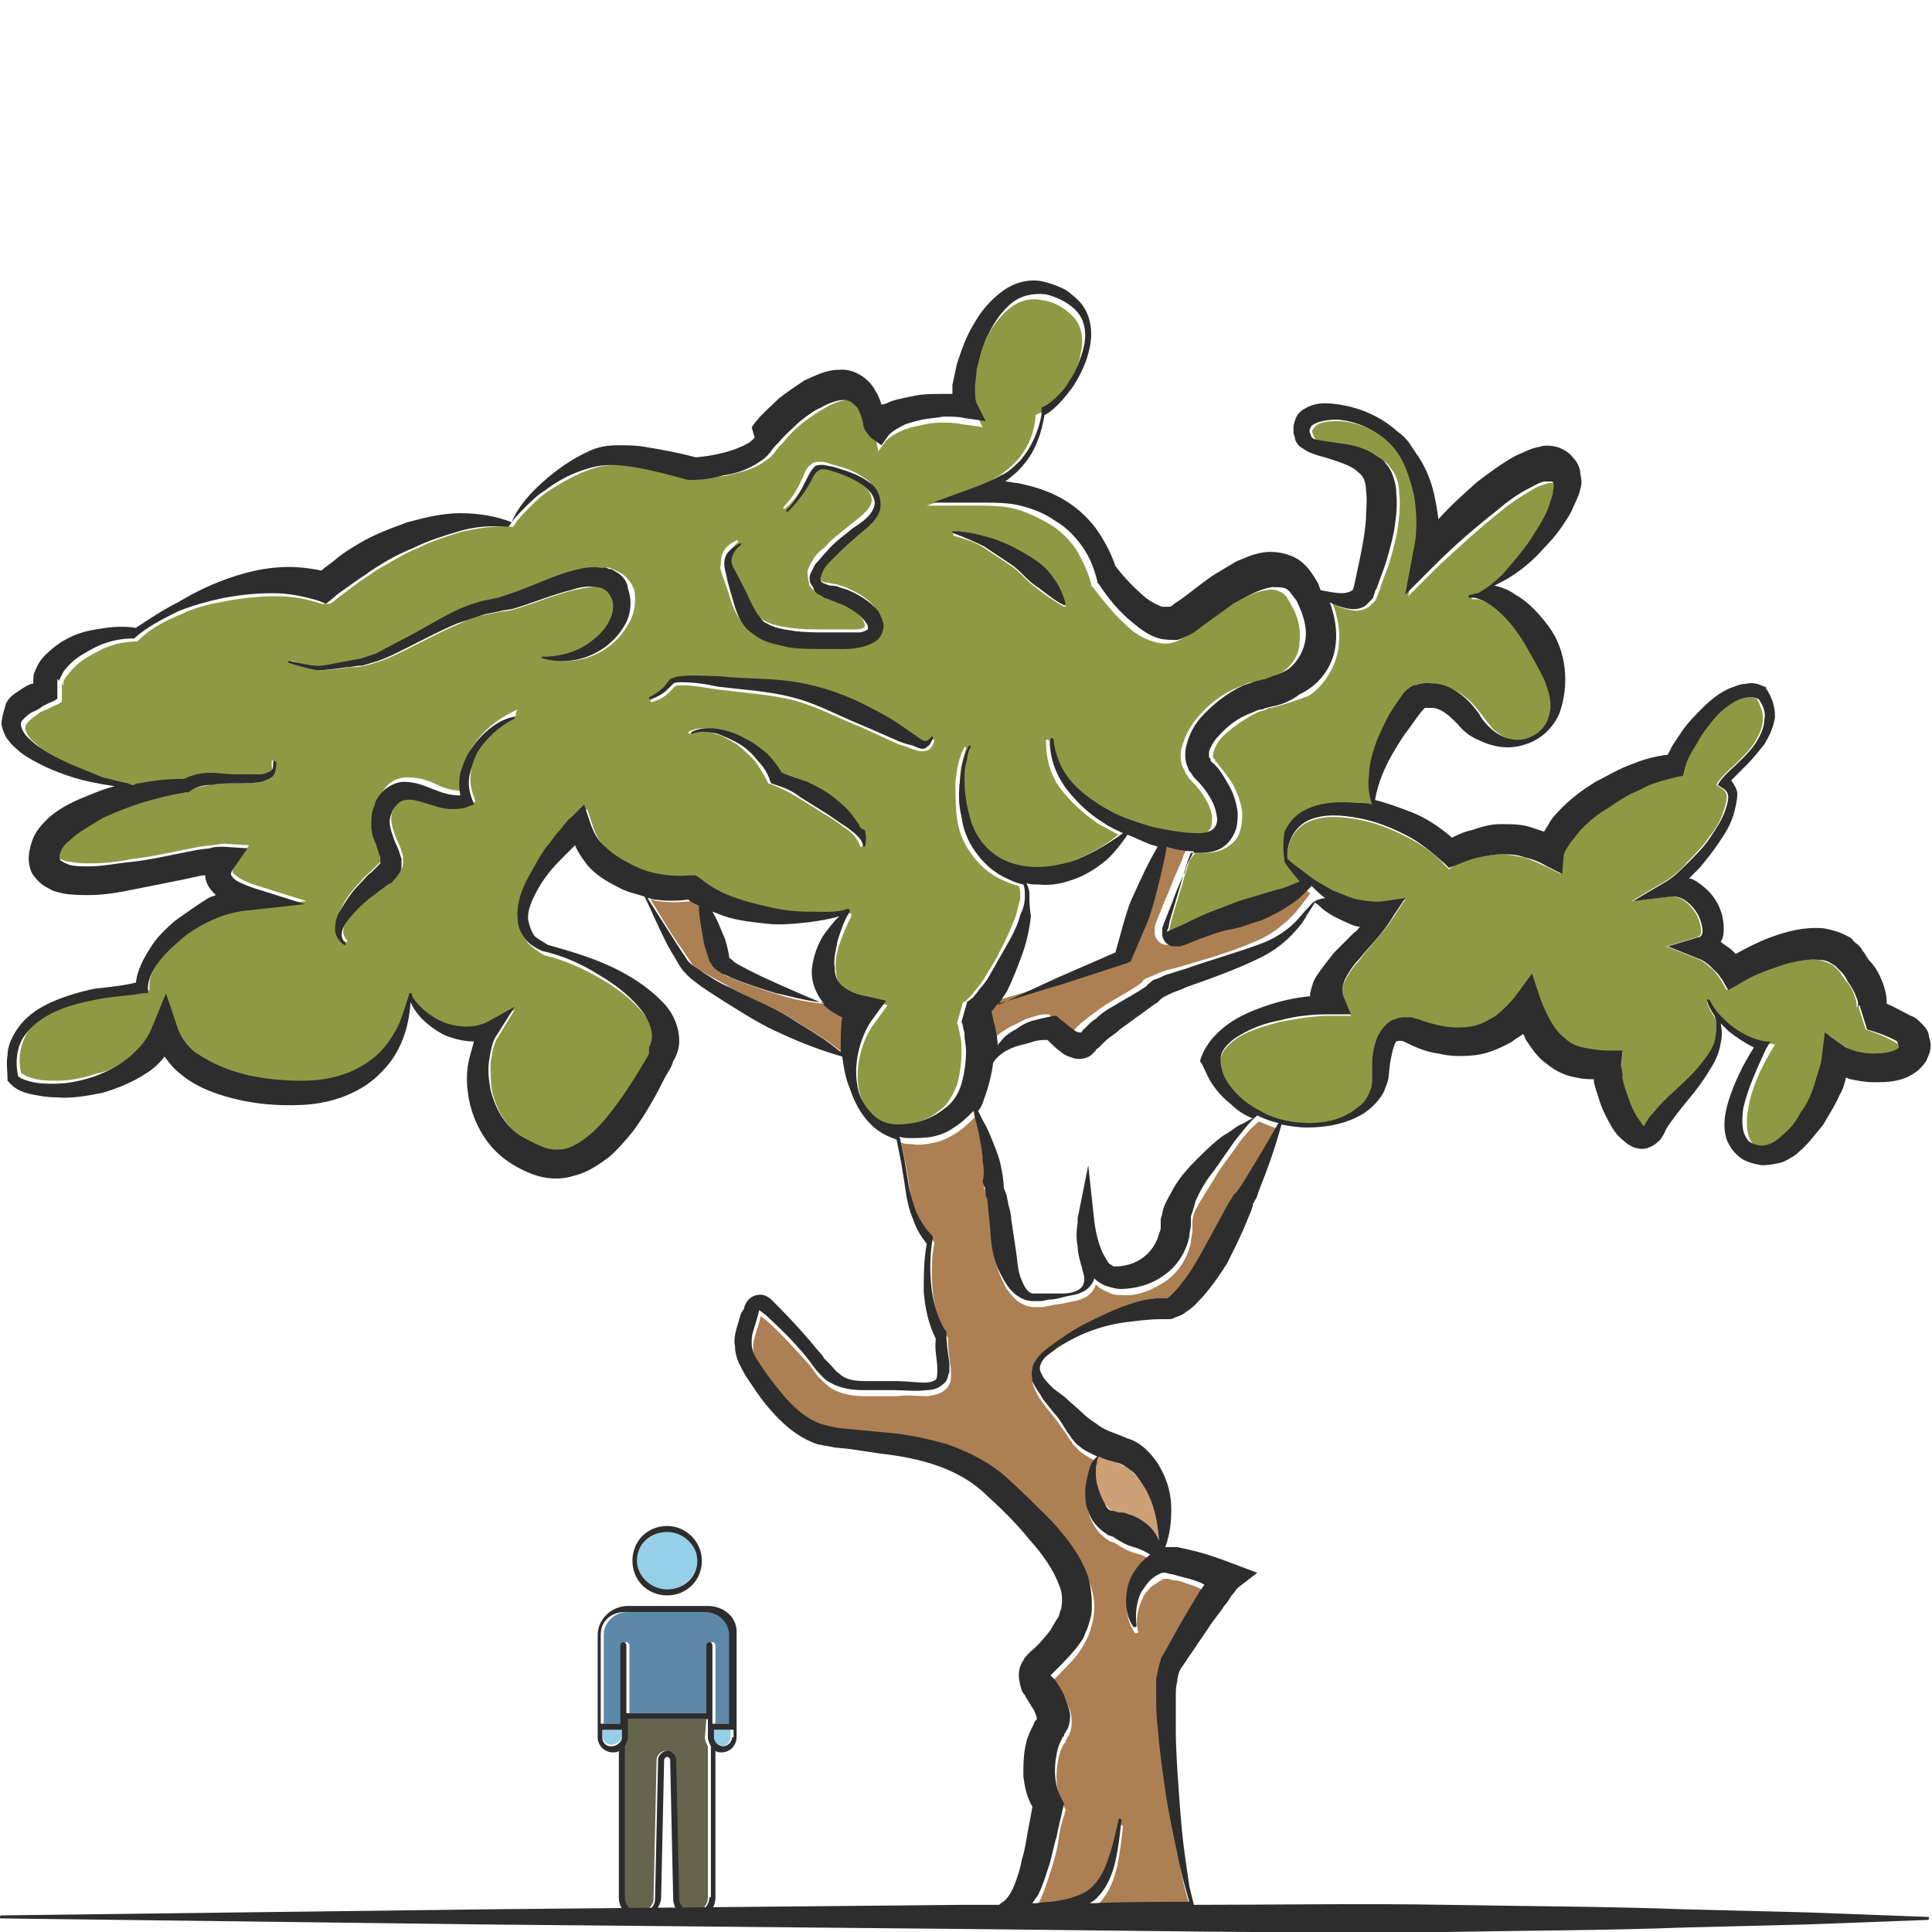 <?xml version="1.0" encoding="utf-8"?>
<!-- Generator: Adobe Illustrator 24.1.2, SVG Export Plug-In . SVG Version: 6.00 Build 0)  -->
<svg version="1.1" id="Layer_1" xmlns="http://www.w3.org/2000/svg" xmlns:xlink="http://www.w3.org/1999/xlink" x="0px" y="0px"
	 viewBox="0 0 128 128" style="enable-background:new 0 0 128 128;" xml:space="preserve">
<style type="text/css">
	.st0{fill:#5C89AA;}
	.st1{fill:#95CFE8;}
	.st2{fill:#66644D;}
	.st3{fill:#2D2D2D;}
	.st4{fill:#8F9944;}
	.st5{fill:#E5B693;}
	.st6{fill:#AC8053;}
	.st7{fill:#CEA076;}
</style>
<g>
	<g>
		<path class="st0" d="M46.9,106.8h-5.3c-0.9,0-1.6,0.7-1.6,1.5v5.9h1.3l0-5.2c0-0.1,0.1-0.2,0.2-0.2h0c0.1,0,0.2,0.1,0.2,0.2l0,4.5
			h5.3l0-4.5c0-0.1,0.1-0.2,0.2-0.2c0.1,0,0.2,0.1,0.2,0.2l0,5.2h1.3v-5.9C48.5,107.5,47.8,106.8,46.9,106.8z"/>
		<path class="st1" d="M39.9,114.5v0.5c0,0.3,0.3,0.6,0.6,0.6c0.2,0,0.3-0.1,0.5-0.2c0.1-0.1,0.2-0.3,0.2-0.4l0-0.5H39.9z"/>
		<path class="st1" d="M44.2,105.3c1.1,0,2-0.9,2-1.9c0-1.1-0.9-1.9-2-1.9c-1.1,0-2,0.9-2,1.9C42.2,104.5,43.1,105.3,44.2,105.3z"/>
		<path class="st2" d="M46.8,113.9h-5.3l0,1.2c0,0.2-0.1,0.4-0.2,0.6v10c0,0.5,0.4,1,1,1c0.5,0,1-0.4,1-0.9l0.2-9.2
			c0-0.3,0.3-0.6,0.6-0.6s0.6,0.3,0.6,0.6l0.2,9.2c0,0.5,0.4,0.9,1,0.9c0.5,0,1-0.4,1-1v-10c-0.1-0.2-0.2-0.4-0.2-0.6L46.8,113.9z"
			/>
		<path class="st1" d="M47.2,115.1c0,0.3,0.3,0.6,0.6,0.6s0.6-0.3,0.6-0.6v-0.5h-1.3V115.1z"/>
		<path class="st3" d="M44.2,105.7c1.3,0,2.3-1,2.3-2.3s-1.1-2.3-2.3-2.3c-1.3,0-2.3,1-2.3,2.3S42.9,105.7,44.2,105.7z M44.2,101.5
			c1.1,0,2,0.9,2,1.9c0,1.1-0.9,1.9-2,1.9c-1.1,0-2-0.9-2-1.9C42.2,102.3,43.1,101.5,44.2,101.5z"/>
		<path class="st3" d="M46.9,106.4h-5.3c-1.1,0-2,0.9-2,1.9v6.8c0,0.6,0.5,1,1,1c0.2,0,0.3,0,0.4-0.1v9.7c0,0.8,0.6,1.4,1.4,1.4
			c0.7,0,1.3-0.6,1.4-1.3l0.2-9.2c0-0.1,0.1-0.2,0.2-0.2c0.1,0,0.2,0.1,0.2,0.2l0.2,9.2c0,0.7,0.6,1.3,1.4,1.3
			c0.8,0,1.4-0.6,1.4-1.4V116c0.1,0.1,0.3,0.1,0.4,0.1c0.6,0,1-0.5,1-1v-6.8C48.9,107.2,48,106.4,46.9,106.4z M41,115.5
			c-0.1,0.1-0.3,0.2-0.5,0.2c-0.4,0-0.6-0.3-0.6-0.6v-0.5h1.3l0,0.5C41.2,115.3,41.1,115.4,41,115.5z M47,125.7c0,0.5-0.4,1-1,1
			c-0.5,0-1-0.4-1-0.9l-0.2-9.2c0-0.3-0.3-0.6-0.6-0.6s-0.6,0.3-0.6,0.6l-0.2,9.2c0,0.5-0.4,0.9-1,0.9c-0.5,0-1-0.4-1-1v-10
			c0.1-0.2,0.2-0.4,0.2-0.6l0-1.2h5.3l0,1.2c0,0.2,0.1,0.4,0.2,0.6V125.7z M48.5,115.1c0,0.3-0.3,0.6-0.6,0.6s-0.6-0.3-0.6-0.6v-0.5
			h1.3V115.1z M48.5,114.2h-1.3l0-5.2c0-0.1-0.1-0.2-0.2-0.2c-0.1,0-0.2,0.1-0.2,0.2l0,4.5h-5.3l0-4.5c0-0.1-0.1-0.2-0.2-0.2h0
			c-0.1,0-0.2,0.1-0.2,0.2l0,5.2h-1.3v-5.9c0-0.9,0.7-1.5,1.6-1.5h5.3c0.9,0,1.6,0.7,1.6,1.5V114.2z"/>
	</g>
	<g>
		<path class="st4" d="M84.6,46.8l-0.4,0.1c-0.1,0-0.2,0-0.3,0.1c-0.2,0.1-0.4,0.1-0.6,0.2c-0.8,0.4-1.7,1-2.3,1.6
			c-0.3,0.3-0.5,0.7-0.6,1c0,0.2-0.1,0.3,0,0.4c0,0,0,0.1,0.1,0.1c0,0,0,0,0,0.1c0,0,0,0,0.1,0.1c0.4,0.5,0.8,1,1.1,1.5
			c0.3,0.6,0.5,1.1,0.6,1.8c0,0.3,0,0.7-0.1,1.1c-0.1,0.4-0.3,0.8-0.6,1c-0.7,0.6-1.4,0.6-2,0.6c-0.1,0-0.3,0-0.4,0L78.8,57l-0.3,1
			c-0.2,0.7-0.4,1.3-0.6,2l-0.3,1l-0.1,0.5l-0.1,0.2l0.1,0l0.2-0.1l0.9-0.4c0.6-0.3,1.2-0.6,2-0.9c0.6-0.2,1.3-0.4,1.9-0.7l2-0.6
			c0.3-0.1,0.6-0.2,1-0.3c0.2-0.1,0.5-0.2,0.7-0.3c-0.4-0.4-0.7-0.8-1-1.3c0,0,0,0,0-0.1c0,0,0,0,0,0c-0.1-0.6-0.1-1.2,0.1-1.8
			c0.2-0.6,0.7-1.1,1.3-1.4c1.1-0.6,2.4-0.7,3.6-0.5c0.3,0,0.6,0.1,0.9,0.1c-0.2-0.6-0.3-1.3-0.2-1.9c0-0.7,0.2-1.4,0.4-2
			c0.2-0.6,0.5-1.3,0.8-1.8c0.3-0.6,0.7-1.1,1.1-1.7l0.1-0.1l0.1-0.1c0.1-0.1,0.2-0.1,0.3-0.2c0.1,0,0.2-0.1,0.2-0.1
			c0.2-0.1,0.3-0.1,0.5-0.1c0.3-0.1,0.7-0.1,1,0c0.7,0.1,1.2,0.4,1.7,0.8c0.5,0.4,0.8,0.8,1.1,1.2c0.2,0.3,0.5,0.6,0.7,0.9
			c0.6,0.5,1.3,0.9,2.1,0.8c0.8-0.1,1.6-0.6,1.8-1.5c0.2-0.8,0-1.7-0.3-2.5c-0.4-0.8-0.8-1.5-1.2-2.2c-0.4-0.7-0.9-1.4-1.5-2
			c-0.5-0.5-1.1-1-1.9-1.2c-0.1,0-0.2,0-0.3,0c-0.1,0-0.1,0-0.1-0.1c0,0,0-0.1,0.1-0.1l0,0c0,0,0,0,0,0c0,0,0,0,0,0
			c0.1-0.1,0.3-0.1,0.5-0.1c0.6-0.3,1.2-0.8,1.7-1.3c0.6-0.6,1.2-1.3,1.7-2.1c0.5-0.7,1-1.5,1.3-2.3c0.2-0.4,0.3-0.8,0.3-1.1
			c0-0.3-0.1-0.6-0.1-0.6c0,0,0,0-0.1,0c0,0-0.2,0-0.3,0c-0.3,0.1-0.7,0.2-1,0.4c-0.7,0.4-1.5,0.9-2.2,1.5c-1.4,1.1-2.8,2.4-4.1,3.6
			l-2,2l0.5-2.7c0.2-1.2,0.3-2.5,0.1-3.8c-0.2-1.3-0.7-2.6-1.6-3.5c-0.9-0.9-2.2-1.5-3.5-1.6c-0.6,0-1.4,0-1.7,0.4
			c-0.2,0.2-0.2,0.3-0.1,0.5c0.1,0.2,0.1,0.3,0.3,0.4c0.4,0.2,1.2,0.2,1.9,0.3c0.7,0.1,1.5,0.4,2.2,0.8c0.2,0.2,0.4,0.3,0.6,0.5
			c0.1,0.2,0.3,0.4,0.4,0.6c0.2,0.4,0.3,0.8,0.3,1.3c0.1,0.8,0,1.6-0.1,2.3c-0.1,0.7-0.3,1.4-0.5,2.1c-0.2,0.7-0.5,1.3-0.7,2
			c-0.1,0.2-0.1,0.3-0.2,0.5c0,0.1-0.1,0.2-0.2,0.3c-0.1,0.1-0.2,0.2-0.3,0.3c-0.5,0.3-0.9,0.3-1.3,0.2c-0.4-0.1-0.8-0.2-1.1-0.4
			c0.3,0.8,0.5,1.7,0.4,2.7c-0.1,1.3-0.9,2.7-2,3.4C85.9,46.4,85.3,46.6,84.6,46.8z"/>
		<path class="st4" d="M60.2,74.5c0.8-0.1,1.5-0.5,2-0.9c0.6-0.4,0.9-1,1.2-1.7c0.2-0.7,0.3-1.5,0.3-2.2c0-0.4,0-0.8-0.1-1.1
			c0-0.2-0.1-0.4-0.1-0.5c0-0.2-0.1-0.3-0.1-0.3l0.4-1.4c0,0,0.1,0,0.2-0.1c0.1-0.1,0.2-0.2,0.4-0.4c0.2-0.3,0.5-0.6,0.7-0.9
			c0.4-0.7,0.9-1.4,1.2-2.1c0.4-0.7,0.7-1.5,1-2.2c0.1-0.4,0.2-0.8,0.3-1.2c0-0.3,0-0.6-0.1-0.8c-0.4-0.1-0.9-0.3-1.3-0.5
			c-0.8-0.4-1.4-1-1.9-1.7c-0.5-0.7-0.8-1.5-0.9-2.3c-0.1-0.8-0.1-1.6-0.1-2.4c0.1-0.8,0.2-1.6,0.6-2.3c0,0,0.1,0,0.1,0
			c0,0,0,0.1,0,0.1l0,0c-0.1,0.3-0.2,0.7-0.3,1.1c-0.1,0.4-0.1,0.8-0.1,1.1c0,0.8,0.1,1.5,0.3,2.2c0.4,1.4,1.3,2.7,2.6,3.2
			c1.3,0.6,2.8,0.4,4.1,0c1.2-0.4,2.4-1,3.5-1.9c-0.4-0.2-0.9-0.5-1.3-0.7c-0.9-0.6-1.8-1.4-2.5-2.3c-0.7-0.9-1-2-1-3.2
			c0-0.1,0-0.1,0.1-0.1c0,0,0.1,0,0.1,0.1c0.1,1.1,0.5,2,1.2,2.8c0.7,0.8,1.5,1.4,2.5,1.9c0.9,0.5,1.9,0.9,2.9,1.1
			c1,0.3,2.1,0.4,3,0.4c0.5,0,0.9-0.1,1-0.3c0.2-0.2,0.2-0.5,0.2-0.9c-0.1-0.8-0.7-1.7-1.3-2.3c0,0-0.1-0.1-0.2-0.2
			c-0.1-0.1-0.1-0.2-0.2-0.3c-0.1-0.2-0.2-0.4-0.3-0.6c-0.1-0.4-0.1-0.9,0-1.2c0.2-0.7,0.5-1.3,0.9-1.8c0.8-1,1.7-1.7,2.9-2.2
			c0.3-0.1,0.6-0.3,0.9-0.3c0.2,0,0.3-0.1,0.5-0.1l0.4-0.1c0.4-0.1,0.8-0.3,1.1-0.5c0.7-0.5,1.1-1.2,1.1-2c0.1-0.8-0.1-1.7-0.6-2.5
			c-0.2-0.4-0.4-0.7-0.7-0.8c-0.2-0.1-0.5-0.2-0.9-0.1c-0.8,0.1-1.7,0.6-2.6,1.1c-0.9,0.6-1.7,1.2-2.6,1.9c-0.2,0.1-0.6,0.4-1.1,0.5
			c-0.4,0.1-0.9,0-1.2-0.1c-0.7-0.2-1.3-0.6-1.7-1c-0.9-0.8-1.6-1.7-2.3-2.6l-0.1-0.1l0-0.1c-0.2-0.8-0.6-1.6-1-2.3
			c-0.5-0.7-1.1-1.3-1.8-1.7c-0.7-0.4-1.5-0.8-2.3-1c-0.8-0.2-1.7-0.2-2.6-0.2l-3.2,0l3-1.1c0.5-0.2,1.1-0.4,1.5-0.7
			c0.5-0.3,0.9-0.6,1.3-1c0.8-0.8,1.3-1.9,1.4-3l0-0.2l0.2-0.1c0.3-0.1,0.7-0.4,1-0.7c0.3-0.3,0.6-0.6,0.8-1c0.5-0.7,0.9-1.5,1-2.3
			c0.2-0.8,0.1-1.7-0.4-2.3c-0.5-0.6-1.3-1.1-2.1-1.2c-0.8-0.2-1.6,0-2.3,0.6c-0.6,0.5-1.1,1.2-1.5,2c-0.4,0.8-0.6,1.6-0.8,2.4
			c-0.1,0.4-0.1,0.8-0.1,1.2c0,0.4,0,0.8,0.1,1l0.6,1.2l-1.4-0.2c-0.4-0.1-0.9-0.1-1.4-0.1c-0.5,0-1,0.1-1.4,0.2
			c-0.5,0.1-0.9,0.2-1.3,0.4c-0.4,0.2-0.7,0.4-0.9,0.6l-0.5,0.7L58,29c-0.2-0.2-0.3-0.4-0.4-0.5c-0.1-0.1-0.1-0.2-0.1-0.3
			c-0.1-0.2-0.1-0.4-0.1-0.5c-0.1-0.3-0.2-0.5-0.3-0.7c-0.2-0.4-0.5-0.5-0.9-0.5c-0.4,0-1,0.2-1.5,0.5c-0.5,0.3-1,0.6-1.5,1
			c-0.5,0.4-0.9,0.8-1.3,1.3l-0.3,0.3L51.3,30c-0.3,0.4-0.7,0.6-1,0.8c-0.7,0.4-1.4,0.5-2.1,0.7c-0.7,0.1-1.4,0.2-2.1,0.3l-0.1,0
			l-0.1,0c-1-0.4-2.2-0.7-3.3-0.8c-1.1-0.2-2.2-0.3-3.2,0c-1,0.3-2.1,0.9-3,1.5c-0.5,0.3-0.9,0.7-1.3,1.1c-0.4,0.4-0.8,0.8-1.1,1.3
			l0,0c0,0-0.1,0-0.1,0c0,0,0,0,0,0c-1.1-0.1-2.2,0.1-3.2,0.3c-1,0.3-2,0.6-3,1.1c-1,0.4-1.9,1-2.8,1.5c-0.4,0.3-0.9,0.6-1.3,0.9
			c-0.4,0.3-0.8,0.6-1.2,0.9l-0.5,0.4L21.3,40c-0.9-0.3-1.9-0.5-3-0.5c-1,0-2.1,0.1-3.2,0.3c-1.1,0.2-2.1,0.4-3.1,0.9
			c-1,0.4-2,0.9-2.8,1.7l-0.1,0.1H9.1c-0.6,0-1.3,0.1-1.8,0.3c-0.6,0.2-1.1,0.5-1.6,0.8c-0.5,0.3-0.9,0.7-1.2,1.1
			c-0.2,0.2-0.3,0.4-0.3,0.6c0,0.1,0,0.1,0,0.1c0,0-0.1-0.1-0.1-0.2l0,1.3c-0.3,0.2-0.4,0.2-0.6,0.3l-0.4,0.2
			c-0.3,0.1-0.5,0.2-0.7,0.4c-0.2,0.1-0.4,0.3-0.5,0.4c-0.1,0.1-0.2,0.2-0.2,0.3c-0.1,0.3,0.2,0.8,0.6,1.1c0.4,0.4,0.9,0.7,1.4,1
			c1,0.6,2.1,1,3.3,1.4c0.6,0.2,1.1,0.3,1.7,0.4c0.1,0,0.3,0,0.4,0.1c0.1,0,0.2,0,0.3-0.1c1-0.2,2-0.3,3-0.3
			c0.6-0.3,1.1-0.3,1.7-0.4c0.6,0,1.1,0,1.7,0.1c0.6,0,1.1,0.1,1.6,0c0.3,0,0.5-0.1,0.7-0.2C18,51,18,50.7,18,50.5
			c0-0.1,0-0.1,0.1-0.1c0,0,0.1,0,0.1,0.1c0.1,0.3,0.1,0.6-0.2,0.9c-0.2,0.2-0.5,0.3-0.8,0.4c-0.6,0.1-1.1,0.1-1.7,0.1
			c-0.6,0-1.1,0-1.6,0.1c-0.5,0.1-1,0.2-1.4,0.4l-0.1,0.1l-0.2,0c-1.9,0.3-3.8,0.8-5.5,1.7c-0.8,0.4-1.7,0.9-2.2,1.5
			C4.3,55.9,4,56.2,4,56.4c-0.1,0.2,0,0.6,0,0.5c0,0,0.3,0.2,0.7,0.2c0.4,0.1,0.8,0.1,1.3,0.1c0.9,0,1.9-0.1,2.8-0.3
			c1-0.1,1.9-0.3,2.9-0.5l1.5-0.3l0.8-0.1c0.3,0,0.5-0.1,0.9-0.1l1.6,0.1l-0.9,1.3c-0.1,0.2-0.2,0.3-0.2,0.4c0,0.1,0,0.1,0.1,0.2
			c0.2,0.2,0.7,0.5,1.3,0.7l3.5,1.1l-3.6,0.4c-1.5,0.2-3,0.7-4.2,1.6c-0.6,0.5-1.2,1-1.7,1.6c-0.5,0.6-0.9,1.3-0.9,2l0,0.3l-0.3,0
			c-1.1,0.2-2,0.2-3,0.4c-1,0.2-1.9,0.4-2.8,0.8c-0.9,0.4-1.7,1-2.1,1.8c-0.4,0.8-0.5,1.7-0.3,2.5c0.3,0.2,0.6,0.3,1,0.4
			c0.4,0.1,0.9,0.1,1.4,0.1c0.9,0,1.8-0.2,2.7-0.5C7.2,71,8,70.5,8.7,70c0.7-0.6,1.2-1.2,1.5-2l0.8-2.2l0.7,2.3
			c0.2,0.7,0.6,1.3,1.2,1.8c0.6,0.5,1.3,0.8,2.1,1.1c1.5,0.6,3.3,0.8,5,0.8c1.7,0,3.3-0.4,4.6-1.4c0.6-0.5,1.2-1.2,1.6-1.9
			c0.4-0.7,0.7-1.6,0.9-2.4c0-0.1,0.1-0.1,0.1-0.1c0,0,0.1,0.1,0.1,0.1l0,0c0,0,0,0.1,0,0.1c0.6,0.9,1.4,1.5,2.3,1.8
			c0.9,0.3,2,0.3,2.7-0.1l1.8-1L33,68.7c-0.3,0.4-0.4,1.1-0.5,1.7c0,0.6,0,1.3,0.1,1.9c0.3,1.2,0.9,2.3,1.9,3c0.5,0.4,1,0.7,1.6,0.8
			c0.5,0.2,1,0.2,1.5,0.1c1-0.2,1.9-1.2,2.8-2.2c0.8-1,1.5-2.2,2.3-3.4l0.3-0.5l0.1-0.2l0.1-0.2c0.1-0.2,0.2-0.4,0.2-0.7
			c0-0.5-0.1-1-0.5-1.5c-0.7-1-1.8-1.9-3-2.6c-1.2-0.7-2.5-1.3-3.8-1.6l0,0l0,0c-0.4-0.2-0.8-0.5-1.1-0.8c-0.3-0.4-0.5-0.8-0.5-1.3
			c-0.1-0.9,0.2-1.8,0.6-2.6c0.4-0.8,0.8-1.5,1.3-2.2c0.2-0.4,0.5-0.7,0.8-1c0.3-0.3,0.5-0.7,0.9-1l0.8-0.8l0.4,1.2
			c0.2,0.6,0.5,1.1,1,1.6c0.5,0.4,1,0.8,1.6,1.1c1.2,0.6,2.6,0.9,4,0.8l0.4,0l0.2,0.2c0.5,0.5,1.3,0.9,2.1,1.2
			c0.8,0.3,1.6,0.5,2.5,0.7c0.9,0.2,1.7,0.3,2.6,0.3c0.9,0,1.8,0.1,2.6-0.2l0,0c0,0,0.1,0,0.1,0.1c0,0,0,0.1,0,0.1c0,0,0,0,0,0l0,0
			c-0.3,0.6-0.6,1.3-0.8,1.9c-0.2,0.6-0.3,1.3-0.2,1.8c0,0.6,0.3,1,0.6,1.3c0.4,0.3,0.9,0.5,1.5,0.6l1.3,0.3l-0.8,1.1
			c-0.8,1-1.4,2.8-1.1,4.5c0.2,0.8,0.6,1.6,1.2,2.1C58.6,74.5,59.4,74.6,60.2,74.5z M63.2,35.3c0.8,0,1.5,0.2,2.3,0.4
			c0.7,0.2,1.5,0.5,2.1,0.9c0.7,0.4,1.4,0.8,1.9,1.4c0.5,0.6,0.9,1.3,1.1,2.1c0,0,0,0.1-0.1,0.1c0,0,0,0,0,0
			c-0.7-0.4-1.3-0.8-1.9-1.3c-0.6-0.4-1-1-1.6-1.4c-0.6-0.4-1.2-0.8-1.8-1.2c-0.6-0.4-1.3-0.6-2-0.8C63.1,35.4,63.1,35.3,63.2,35.3
			C63.1,35.3,63.2,35.3,63.2,35.3z M34.2,47.4c-1,0.5-1.9,1.3-2.5,2.3c-0.3,0.5-0.5,1-0.5,1.5c-0.1,0.5,0,1.1,0.2,1.6l0.1,0.3
			l-0.3,0.1c-0.4,0.2-0.8,0.2-1.2,0.2c-0.4,0-0.8-0.1-1.1-0.2c-0.7-0.2-1.3-0.4-1.9-0.4c-0.3,0-0.4,0.1-0.6,0.3
			c-0.2,0.2-0.3,0.4-0.4,0.7c-0.2,0.5,0,1,0.2,1.6c0.1,0.3,0.3,0.6,0.4,1l0.1,0.3c0,0.1,0,0.3,0,0.4c0,0.2,0,0.3-0.1,0.5
			c-0.1,0.2-0.2,0.3-0.3,0.4c-0.1,0.1-0.1,0.1-0.2,0.2c0,0-0.1,0.1-0.1,0.1l-0.2,0.1l-0.4,0.3c-0.3,0.2-0.5,0.4-0.8,0.6
			c-0.5,0.4-1,0.9-1.4,1.4c-0.4,0.5-0.7,1.1-0.2,1.6c0,0,0,0.1,0,0.1c0,0,0,0-0.1,0c-0.3-0.1-0.6-0.5-0.6-1c0-0.4,0.1-0.8,0.3-1.2
			c0.3-0.7,0.8-1.3,1.3-1.8c0.2-0.3,0.5-0.5,0.8-0.8l0.4-0.4l0.2-0.2c0,0,0.1-0.1,0.1-0.1c0,0,0,0,0,0c0,0,0,0,0-0.1l0-0.1l0-0.2
			c-0.1-0.3-0.2-0.6-0.3-0.9c-0.1-0.3-0.2-0.7-0.3-1.2c0-0.4,0-0.9,0.2-1.3c0.2-0.4,0.4-0.8,0.7-1.1c0.3-0.3,0.8-0.5,1.3-0.5
			c0.9,0,1.6,0.3,2.2,0.6c0.5,0.2,1,0.3,1.5,0.3c-0.1-0.5-0.1-1,0-1.5c0.1-0.6,0.4-1.2,0.8-1.7c0.7-1,1.7-1.7,2.8-2.2
			C34.1,47.3,34.2,47.3,34.2,47.4C34.2,47.4,34.2,47.4,34.2,47.4z M41.6,41.4c-0.4,0.7-0.9,1.2-1.5,1.6c-1.2,0.8-2.7,1-4,0.6
			c0,0-0.1,0,0-0.1c0,0,0,0,0.1,0c1.3,0.1,2.5-0.4,3.4-1.2c0.9-0.7,1.5-1.9,1.1-2.7c-0.2-0.4-0.5-0.6-1-0.7
			c-0.5-0.1-1.1,0.1-1.7,0.2c-1.2,0.3-2.4,0.8-3.7,1.2c-0.3,0.1-0.7,0.2-1,0.2l-1,0.2c-0.6,0.1-1.2,0.3-1.8,0.6
			c-1.2,0.5-2.3,1.1-3.5,1.7c-0.6,0.3-1.2,0.6-1.8,0.8c-0.3,0.1-0.6,0.2-1,0.3c-0.4,0.1-0.7,0.1-1,0.1c-0.6,0.1-1.3,0.2-2,0.2
			c-0.7-0.1-1.3-0.3-1.9-0.5c0,0-0.1,0,0-0.1c0,0,0,0,0.1,0c0.6,0.2,1.3,0.3,1.9,0.3c0.6,0,1.3-0.2,1.9-0.3c0.3-0.1,0.7-0.1,1-0.2
			c0.3-0.1,0.6-0.2,0.9-0.3c0.6-0.3,1.1-0.6,1.7-0.9c1.1-0.6,2.3-1.3,3.5-1.9c0.6-0.3,1.2-0.5,1.9-0.7l1-0.2
			c0.3-0.1,0.6-0.2,0.9-0.3c1.2-0.4,2.4-1,3.7-1.4c0.7-0.2,1.4-0.4,2.2-0.3l0.3,0c0.1,0,0.2,0.1,0.3,0.1c0.2,0.1,0.4,0.2,0.6,0.3
			c0.4,0.3,0.6,0.6,0.8,1C42.2,39.9,42,40.8,41.6,41.4z M47.9,36.6c0.2-0.4,0.5-0.6,0.9-0.8c0,0,0.1,0,0.1,0c0,0,0,0.1,0,0.1l0,0
			c-0.3,0.3-0.5,0.5-0.6,0.8c-0.1,0.3,0.1,0.6,0.2,0.9c0.3,0.6,0.7,1.3,1,2c0.2,0.4,0.3,0.6,0.5,0.9c0.2,0.2,0.4,0.5,0.6,0.6
			c0.5,0.3,1.1,0.4,1.8,0.5c0.7,0.1,1.4,0.1,2.2,0.1c0.4,0,0.7,0,1.1,0c0.4,0,0.7,0,1,0c0.3,0,0.6-0.1,0.6-0.2c0,0,0,0,0-0.1
			c0-0.1-0.1-0.2-0.1-0.3c-0.3-0.5-0.9-0.9-1.5-1.2c-0.2-0.1-0.3-0.1-0.5-0.2c-0.2-0.1-0.3-0.1-0.5-0.2l-0.3-0.1
			c-0.1,0-0.2-0.1-0.3-0.2c-0.1,0-0.2-0.1-0.3-0.2c-0.1-0.1-0.2-0.2-0.2-0.4c-0.1-0.3-0.1-0.6-0.1-0.8c0.1-0.2,0.2-0.5,0.3-0.6
			c0.2-0.4,0.5-0.7,0.8-0.9c0.5-0.6,1.1-1,1.7-1.5c0.6-0.5,1.2-0.9,1.4-1.4c0.2-0.5-0.2-1.1-0.8-1.5c-0.6-0.4-1.3-0.7-2-0.9
			c-0.3-0.1-0.7-0.2-0.9,0c-0.2,0.2-0.4,0.6-0.6,0.9c-0.4,0.7-0.8,1.3-1.4,1.8c0,0-0.1,0-0.1,0c0,0,0-0.1,0-0.1
			c0.5-0.5,0.9-1.1,1.2-1.8c0.2-0.3,0.2-0.7,0.6-1c0.2-0.2,0.4-0.2,0.6-0.2c0.2,0,0.4,0,0.6,0.1c0.7,0.2,1.5,0.4,2.1,0.8
			c0.3,0.2,0.7,0.4,0.9,0.8c0.3,0.3,0.4,0.9,0.2,1.3c-0.3,0.9-1,1.3-1.6,1.8c-0.6,0.5-1.1,1-1.6,1.5c-0.2,0.3-0.5,0.5-0.6,0.8
			c-0.2,0.3-0.2,0.5-0.1,0.6c0.1,0.1,0.3,0.3,0.6,0.3c0.1,0,0.4,0.1,0.6,0.1c0.2,0.1,0.4,0.1,0.6,0.2c0.7,0.3,1.5,0.7,2,1.4
			c0.1,0.2,0.3,0.4,0.3,0.7c0.1,0.3,0,0.7-0.2,1c-0.2,0.3-0.5,0.4-0.7,0.5c-0.2,0.1-0.5,0.1-0.7,0.2c-0.4,0.1-0.8,0.1-1.2,0.1
			l-1.1,0c-0.7,0-1.5,0-2.3-0.1c-0.8-0.1-1.6-0.3-2.4-0.9c-0.7-0.6-1.1-1.4-1.3-2.1c-0.2-0.7-0.5-1.4-0.7-2.1
			C47.8,37.5,47.7,37,47.9,36.6z M57.1,56.1C57.1,56.1,57.1,56.2,57.1,56.1c-0.1,0-0.1,0-0.1,0l0,0c-0.2-0.6-0.6-1-1.1-1.3
			c-0.5-0.4-1-0.7-1.5-1l-1.6-1c-0.5-0.3-1.1-0.6-1.6-0.8l-0.3-0.1l-0.1-0.2c-0.2-0.4-0.5-0.9-0.8-1.3c-0.4-0.4-0.8-0.8-1.2-1.1
			c-0.5-0.3-1-0.6-1.5-0.7c-0.5-0.2-1.1-0.2-1.6,0c0,0-0.1,0-0.1,0c0,0,0-0.1,0-0.1c0.5-0.3,1.2-0.3,1.8-0.2
			c0.6,0.1,1.2,0.3,1.7,0.6c0.5,0.3,1,0.6,1.5,1c0.4,0.4,0.8,0.8,1,1.3c0.6,0.1,1.2,0.3,1.7,0.6c0.6,0.3,1.2,0.6,1.7,1
			c0.5,0.4,1,0.9,1.4,1.4c0.1,0.1,0.2,0.3,0.3,0.4c0.1,0.2,0.2,0.3,0.2,0.5C57.2,55.4,57.3,55.8,57.1,56.1z M57.1,48.2
			c-1.5-0.6-3-1.4-4.5-1.8c-1.6-0.4-3.3-0.5-4.9-0.7c-0.8-0.1-1.7-0.3-2.5-0.3c-0.2,0-0.4,0-0.5,0.1c-0.1,0.1-0.3,0.3-0.4,0.4
			c-0.3,0.3-0.7,0.5-1.1,0.6c0,0-0.1,0-0.1,0c0,0,0-0.1,0-0.1c0.4-0.2,0.7-0.4,1-0.7c0.1-0.1,0.2-0.3,0.4-0.5C44.7,45,45,45,45.2,45
			c0.9-0.1,1.7,0,2.6,0c1.7,0.1,3.3,0.1,5.1,0.4c1.7,0.3,3.4,0.9,4.9,1.7c0.7,0.4,1.5,0.8,2.2,1.3c0.3,0.2,0.7,0.5,1,0.7
			c0.2,0.1,0.3,0.2,0.4,0.2c0.1,0,0.3-0.2,0.4-0.3l0,0c0,0,0.1,0,0.1,0c0,0,0,0,0,0.1c-0.1,0.2-0.1,0.4-0.4,0.6
			c-0.3,0.1-0.6,0.1-0.8,0c-0.4-0.1-0.8-0.3-1.2-0.4L57.1,48.2z"/>
		<path class="st5" d="M77.4,61.8C77.4,61.8,77.4,61.8,77.4,61.8C77.4,61.8,77.4,61.8,77.4,61.8C77.4,61.8,77.4,61.8,77.4,61.8z"/>
		<path class="st6" d="M85.8,59.2c-0.3,0.2-0.6,0.5-0.9,0.7c-0.6,0.4-1.2,0.7-1.9,1c-0.7,0.3-1.3,0.5-2.1,0.6
			c-0.6,0.1-1.3,0.4-1.9,0.6l-1,0.4l-0.3,0.1l-0.1,0c-0.1,0-0.2,0-0.3,0c-0.4,0-0.7-0.3-0.8-0.7c0-0.1,0-0.2,0-0.3
			c0-0.1,0-0.1,0-0.2l0.1-0.3l0.2-0.5l0.4-1c0.3-0.6,0.5-1.3,0.8-1.9c0.1-0.3,0.3-0.6,0.4-1l0.2-0.4c-0.6-0.1-1.2-0.2-1.8-0.3
			c-0.2,1.2-0.5,2.4-0.8,3.5c-0.2,0.7-0.4,1.3-0.7,2l-0.8,1.9l-0.1,0.2l-0.2,0.1l-4.3,1.4c-1.4,0.5-2.9,0.9-4.3,1.3c0,0,0,0,0,0
			c-0.1,0.2-0.3,0.4-0.4,0.5c0,0,0,0,0,0.1c0.1,0.3,0.2,0.5,0.2,0.8c0.1,0.5,0.2,0.9,0.2,1.4c0.1-0.1,0.1-0.2,0.2-0.3
			c0.3-0.4,0.7-0.6,1-0.8c0.4-0.2,0.8-0.4,1.2-0.6c0.4-0.1,0.8-0.3,1.3-0.3l0.2,0l0.2,0.2c0.3,0.3,0.6,0.5,0.9,0.7
			c0.2,0.1,0.3,0.2,0.4,0.2c0.1,0,0.1,0,0.1,0c0,0,0,0,0.1-0.1c0.1-0.1,0.2-0.2,0.3-0.3c0.2-0.2,0.4-0.3,0.6-0.5
			c0.4-0.3,0.8-0.6,1.1-0.8c0.8-0.5,1.6-0.9,2.3-1.4c0.1-0.1,0.2-0.1,0.2-0.2c0.1-0.1,0.2-0.2,0.3-0.2c0.2-0.1,0.5-0.2,0.7-0.3
			c0.4-0.2,0.9-0.3,1.3-0.4c1.7-0.5,3.5-1,5.1-1.7c0.8-0.3,1.5-0.8,2.2-1.4c0.3-0.3,0.6-0.6,0.9-1c0.2-0.3,0.4-0.5,0.6-0.8
			c-0.3-0.3-0.6-0.5-0.9-0.8C86.2,58.8,86,59,85.8,59.2z"/>
		<path class="st6" d="M54.6,66.5C54.6,66.5,54.6,66.5,54.6,66.5C54.6,66.5,54.5,66.6,54.6,66.5c-1.1-0.1-2.1-0.3-3-0.6
			c-1-0.3-1.9-0.6-2.9-1c-0.2-0.1-0.5-0.2-0.7-0.3c-0.1-0.1-0.3-0.1-0.4-0.3c-0.1,0-0.1-0.1-0.2-0.2c0,0-0.1-0.1-0.1-0.2
			c0-0.1,0-0.1-0.1-0.1c-0.2-0.5-0.3-1-0.4-1.4c-0.2-0.8-0.3-1.5-0.3-2.3c-0.2-0.1-0.5-0.3-0.7-0.4c-0.8,0.1-1.5,0.1-2.2,0
			c-0.2,0-0.3-0.1-0.5-0.1c0.7,1.1,1.3,2.2,2.1,3.3c0.2,0.3,0.4,0.6,0.6,0.9c0.2,0.3,0.4,0.4,0.8,0.6c0.6,0.4,1.3,0.7,1.9,1.1
			c1.3,0.7,2.7,1.2,4,2c0.6,0.4,1.3,0.8,1.9,1.2c0.5,0.3,1,0.7,1.5,1.1c0-0.1,0-0.3,0-0.4c0-0.6,0.1-1.2,0.3-1.9
			c-0.4-0.2-0.9-0.4-1.2-0.8C54.7,66.6,54.6,66.5,54.6,66.5z"/>
		<path class="st7" d="M72.6,97.6c0,0.4,0.1,0.7,0.2,1.1c0.1,0.3,0.2,0.7,0.4,0.9c0.2,0.3,0.4,0.5,0.5,0.5c0,0,0.1,0,0.1,0l0.3,0.1
			c0.2,0,0.4,0.1,0.6,0.1c0.4,0.1,0.8,0.3,1.2,0.6c0.4,0.3,0.7,0.7,0.9,1.2c0,0,0,0.1,0,0.1c-0.1-1.5-0.4-3-1.2-4
			c-0.2-0.3-0.5-0.6-0.7-0.8c-0.3-0.2-0.5-0.3-0.9-0.5c-0.3-0.1-0.7-0.2-1.2-0.4c0,0,0,0,0,0l0,0C72.6,96.9,72.6,97.3,72.6,97.6z"/>
		<path class="st4" d="M123.6,68.2l-0.5-1.6c-0.1,0.1,0,0.1-0.1,0.1l0,0c0,0,0,0,0,0c0,0,0-0.1,0-0.1c0-0.1,0-0.3-0.1-0.5
			c-0.1-0.4-0.3-0.8-0.6-1.1c-0.1-0.2-0.3-0.4-0.4-0.6l-0.1-0.1l-0.1-0.1c-0.1-0.1-0.1-0.1-0.2-0.2c-0.3-0.2-0.6-0.3-1-0.4
			c-0.8-0.1-1.8,0.1-2.7,0.4c-0.9,0.3-1.9,0.8-2.7,1.2l-0.7,0.4l-0.4-0.7c-0.1-0.1-0.2-0.3-0.3-0.4c-0.1-0.1-0.2-0.3-0.4-0.4
			c-0.3-0.3-0.6-0.5-0.9-0.6l-2-0.8l2-0.6c0.1,0,0.2-0.1,0.2-0.1c0.1-0.1,0.1-0.2,0.1-0.3c0-0.3-0.1-0.7-0.3-1.1
			c-0.4-0.7-1.1-1.3-1.8-1.2l-2.5,0.3l2.2-1.3c0.5-0.3,1.1-0.8,1.5-1.3c0.5-0.5,1-1,1.4-1.6c0.4-0.5,0.8-1.1,1-1.8
			c0.1-0.3,0.2-0.6,0.2-0.9c0-0.3-0.2-0.5-0.4-0.6l-0.3-0.2l0.2-0.3c0.4-0.5,0.9-0.9,1.3-1.3c0.4-0.4,0.8-0.8,1.1-1.3
			c0.3-0.5,0.5-1,0.5-1.5c0-0.5-0.2-0.9-0.4-1.3c-0.5-0.2-1.1-0.1-1.6,0.2c-0.5,0.3-1,0.8-1.4,1.2c-0.4,0.5-0.8,1-1.1,1.6
			c-0.3,0.5-0.7,1.2-0.8,1.7l-0.1,0.4l-0.5,0.1c-0.7,0.1-1.5,0.4-2.3,0.8c-0.7,0.4-1.5,0.8-2.1,1.2c-0.7,0.5-1.3,1-1.9,1.5
			c-0.3,0.3-0.5,0.6-0.7,0.9c-0.2,0.3-0.3,0.6-0.4,0.8l-0.1,1.2l-1-0.5c-0.5-0.2-1-0.5-1.5-0.6c-0.5-0.1-1-0.2-1.5-0.2
			c-0.5,0-1,0.1-1.5,0.2c-0.5,0.1-1,0.3-1.5,0.5L96,57.6l-0.3-0.3c-0.7-0.8-1.6-1.4-2.6-1.9c-1-0.5-2-0.9-3.1-1.1
			c-1.1-0.2-2.2-0.3-3.2,0.1c-1,0.4-1.6,1.4-1.5,2.6c0.5,0.4,0.9,0.8,1.4,1.1c0.5,0.4,1,0.7,1.6,1c0.5,0.3,1.1,0.5,1.7,0.6
			c0.6,0.1,1.1,0.2,1.7,0.1l1.4-0.2l-0.8,1.2c-0.7,1.1-1.6,1.9-2.3,2.9c-0.4,0.4-0.7,0.9-0.9,1.3c-0.2,0.4-0.2,0.8-0.1,1.1l0.5,1.2
			l-1.4,0c-1.1,0-2.2,0.2-3.3,0.4c-1.1,0.3-2.2,0.6-3,1.2c-0.4,0.3-0.8,0.7-0.9,1.1c-0.2,0.4-0.1,0.9,0.2,1.4
			c0.5,0.9,1.4,1.8,2.4,2.3c1,0.5,2.2,0.8,3.3,0.8c1.1,0,2.3-0.3,3.1-1c0.4-0.3,0.7-0.7,0.9-1.2c0.1-0.2,0.1-0.5,0.1-0.7l0-0.2
			l0-0.2c0-0.2,0-0.3,0-0.5c0-0.6,0.1-1.3,0.4-2c0.2-0.3,0.4-0.7,0.9-1c0.2-0.1,0.5-0.2,0.8-0.2c0.1,0,0.3,0,0.4,0
			c0.1,0,0.2,0,0.4,0.1l0.1,0c0.5,0.2,1.2,0.4,1.8,0.5c0.6,0.1,1.3,0.1,1.8,0c0.6-0.1,1.1-0.4,1.6-0.7c0.5-0.3,0.9-0.8,1.3-1.3
			l1.1-1.5l0.6,1.8c0.4,1,0.9,2,1.6,2.5c0.3,0.3,0.7,0.5,1.2,0.6c0.5,0.1,1,0.2,1.6,0.2l1,0l-0.1,1c0,0.2,0,0.5,0.1,0.7
			c0,0.3,0.1,0.6,0.2,0.9c0.2,0.6,0.4,1.2,0.7,1.7c0.1,0.2,0.3,0.5,0.4,0.6c0.1,0.1,0.1,0.1,0.1,0.1c0,0,0,0,0,0
			c0,0,0.1-0.1,0.1-0.1c0,0,0.1-0.1,0.1-0.2c0.2-0.3,0.4-0.6,0.7-0.9c0.9-1,2-1.9,2.8-2.8c0.4-0.5,0.8-1,1-1.6
			c0.2-0.5,0.2-1.1,0-1.7c-0.2-0.3-0.4-0.6-0.5-1c0-0.1,0-0.1,0.1-0.1c0,0,0.1,0,0.1,0.1l0,0c0.2,0.4,0.4,0.7,0.7,1
			c0.3,0.3,0.6,0.5,0.9,0.8c0.6,0.5,1.4,0.8,2.1,0.9l0.6,0.1l-0.3,0.5c-0.7,1.2-1.3,2.5-1.5,3.9c-0.1,0.6-0.1,1.3,0.1,1.8
			c0.1,0.2,0.2,0.4,0.4,0.5c0.2,0.1,0.5,0.2,0.7,0.2c0.4,0,0.9-0.2,1.4-0.7c0.4-0.4,0.8-1,1.2-1.5c0.3-0.6,0.6-1.2,0.9-1.8
			c0.1-0.3,0.2-0.6,0.3-1c0.1-0.3,0.2-0.7,0.2-0.9l0.2-1.6l1.4,1c0.4,0.3,1.1,0.4,1.8,0.4c0.7,0,1.4-0.2,1.7-0.4c0,0,0,0,0.1-0.1
			c-0.1-0.1-0.2-0.2-0.4-0.3C125,68.7,124.2,68.4,123.6,68.2z"/>
		<path class="st6" d="M81.9,76c-0.5,0.7-1,1.3-1.4,2c-0.4,0.7-0.9,1.4-1.2,2c-0.2,0.3-0.3,0.7-0.3,1c0,0.1,0,0.1,0,0.2
			c0,0,0,0.1,0,0.1l0,0.2c0,0.3-0.1,0.5-0.1,0.8c-0.2,1-0.8,2-1.7,2.6c-0.9,0.6-1.9,1-2.9,0.9c-0.2,0-0.6,0-0.9-0.2
			c-0.3-0.1-0.6-0.3-0.8-0.5c-0.1,0.4-0.5,0.8-0.8,0.9c-0.4,0.2-0.7,0.2-1.1,0.3c-0.4,0.1-0.7,0.1-1.1,0.2l-0.5,0.1l-0.3,0
			c-0.1,0-0.2,0-0.3,0c-0.5,0-1-0.3-1.3-0.6c-0.3-0.3-0.6-0.7-0.7-1c-0.4-0.7-0.5-1.4-0.7-2.1c-0.1-0.7-0.2-1.4-0.2-2.1l-0.1-1
			c0-0.2,0-0.3-0.1-0.4c0-0.1-0.1-0.3,0-0.2l-0.2-0.5c0.1-0.4,0-0.9,0-1.4c-0.1-0.5-0.1-1-0.2-1.5c-0.1-0.6-0.3-1.2-0.4-1.8
			c-0.4,0.4-0.8,0.8-1.3,1.1c-0.5,0.3-0.9,0.5-1.4,0.6c-0.5,0.1-1,0.2-1.5,0.1c-0.2,0-0.5,0-0.7-0.1c0.1,0.5,0.2,0.9,0.3,1.4
			c0.1,0.6,0.2,1.2,0.3,1.8c0.1,0.6,0.3,1.2,0.5,1.8c0.2,0.6,0.5,1.1,1,1.5l0.1,0.1l0,0.1c-0.2,1-0.2,2.1-0.1,3.2
			c0.1,1,0.4,2.1,0.9,2.9l0.1,0.1l0,0.1c0,0.6,0.1,1.3,0.2,2c0,0.2,0,0.4,0,0.6c0,0.2-0.1,0.5-0.3,0.7c-0.4,0.4-0.8,0.4-1.2,0.5
			c-0.8,0-1.4-0.1-2.1,0c-0.7,0-1.3,0-2.1,0c-0.7,0-1.5-0.1-2.2-0.5c-0.3-0.2-0.6-0.5-0.9-0.8l-0.6-0.8c-0.9-1-1.8-2-2.8-2.9
			l-0.4-0.3l-0.1,0.4l-0.3,1c-0.1,0.3-0.1,0.5-0.1,0.8c0,0.3,0.1,0.5,0.2,0.8c0.1,0.2,0.3,0.6,0.5,0.8c0.4,0.6,0.7,1.1,1.2,1.6
			c0.8,1,1.8,1.9,2.9,2.2l0.4,0.1l0.5,0.1l1,0.1l2.1,0.2c1.4,0.2,2.8,0.4,4.2,0.8c1.4,0.4,2.7,1.1,3.9,2.2c1,0.9,2,1.8,3,2.9
			c1,1,1.9,2.2,2.4,3.7c0.3,0.8,0.4,1.6,0.2,2.5c-0.1,0.4-0.2,0.8-0.4,1.2c-0.2,0.4-0.4,0.7-0.6,1c-0.5,0.6-1,1.1-1.5,1.6l-0.2,0.2
			l0.1,0.1l0.2,0.2c0.2,0.3,0.4,0.6,0.6,1c0.2,0.4,0.4,0.7,0.4,1.3c0,0.3,0,0.6-0.2,1c-0.1,0.1-0.1,0.2-0.2,0.3l0,0.1
			c0,0,0,0.1-0.1,0.1c-0.1,0.2-0.2,0.4-0.3,0.7c-0.3,1.1-0.3,2.4,0.2,3.3l0.2,0.4l-0.1,0.4c-0.2,0.5-0.3,1.1-0.4,1.8
			c-0.1,0.6-0.3,1.3-0.5,1.9c-0.2,0.6-0.4,1.3-0.7,1.9c-0.1,0.2-0.2,0.4-0.4,0.6c0.4,0,0.8,0,1.2-0.1c0.9-0.1,1.7-0.3,2.4-0.7
			c0.7-0.4,1.1-1.2,1.4-2.1c0.3-0.9,0.5-1.7,0.7-2.6c0-0.1,0.1-0.1,0.1-0.1c0,0,0.1,0.1,0.1,0.1c-0.1,0.9-0.2,1.8-0.4,2.7
			c-0.2,0.9-0.6,1.9-1.4,2.6c-0.1,0.1-0.2,0.2-0.3,0.2c2.2,0,4.4-0.1,6.6-0.1c-0.4-1-0.6-2.1-0.8-3.2c-0.3-1.4-0.5-2.8-0.8-4.2
			c-0.2-1.4-0.4-2.8-0.5-4.2c-0.1-0.7-0.1-1.4-0.1-2.1c0-0.4,0-0.7,0-1.1c0-0.4,0.1-0.7,0.3-1.2l0,0l0-0.1c0.6-1,1.1-2,1.7-3
			c0.3-0.5,0.6-1,0.9-1.5c0.1-0.1,0.2-0.3,0.3-0.4c-0.3-0.1-0.7-0.3-1-0.4c-0.4-0.1-0.7-0.3-1.1-0.3c-0.2,0-0.3-0.1-0.5-0.1
			c-0.1,0,0,0-0.1,0c0,0-0.1,0-0.1,0c-0.2,0.1-0.5,0.3-0.8,0.5c-0.2,0.2-0.5,0.5-0.6,0.8c-0.3,0.6-0.5,1.4-0.3,2.2
			c0,0.1,0,0.1-0.1,0.1c0,0-0.1,0-0.1,0c-0.5-0.7-0.7-1.7-0.4-2.6c0.1-0.5,0.3-0.9,0.6-1.3c0.2-0.3,0.5-0.7,0.9-0.9
			c-0.4-0.3-0.7-0.4-1.1-0.5c-0.3-0.1-0.6-0.2-0.9-0.4c-0.2-0.1-0.3-0.2-0.5-0.3l-0.3-0.1c-0.1-0.1-0.3-0.2-0.4-0.3
			c-0.5-0.4-0.7-0.9-0.9-1.3c-0.1-0.4-0.2-0.9-0.2-1.3c0-0.4,0.1-0.8,0.2-1.2c0.1-0.4,0.3-0.8,0.6-1.1c-0.4-0.2-0.8-0.4-1.2-0.7
			c-0.2-0.2-0.3-0.3-0.5-0.5c-0.1-0.2-0.3-0.4-0.4-0.6c-0.2-0.3-0.5-0.7-0.7-1l-0.8-1c-0.3-0.4-0.5-0.7-0.7-1.2
			c-0.1-0.2-0.1-0.5,0-0.8c0.1-0.3,0.2-0.5,0.3-0.7c0.3-0.4,0.6-0.7,1-0.9c0.7-0.5,1.5-1,2.2-1.4c0.8-0.4,1.6-0.8,2.4-1.1
			C75.1,86.3,76,86,77,86l0.2,0c0.1,0,0,0,0.1,0c0,0,0.1,0,0.1,0c0.1,0,0.2-0.1,0.3-0.2c0.2-0.2,0.5-0.5,0.7-0.8
			c0.5-0.6,0.9-1.3,1.3-2l1.2-2.2l0.6-1.1l0.2-0.3l0.1-0.2c0,0,0,0,0.1-0.1l0.1-0.1c0,0,0,0,0,0l0,0c0.1-0.1,0.2-0.3,0.3-0.4
			c0.8-1.3,1.6-2.6,2.5-3.8c-0.5-0.1-0.9-0.3-1.4-0.5C82.8,74.8,82.3,75.4,81.9,76z"/>
		<path class="st5" d="M81.9,79C81.9,79,81.9,79,81.9,79L81.9,79C81.9,79,81.9,79,81.9,79z"/>
		<path class="st5" d="M108.9,74.7C108.9,74.7,108.8,74.7,108.9,74.7C108.8,74.7,108.8,74.7,108.9,74.7z"/>
		<polygon class="st5" points="69.5,111 69.5,111 69.5,111 		"/>
		<polygon class="st5" points="81.9,79 81.9,79 81.9,79 		"/>
		<path class="st3" d="M127.3,67.8c-0.2-0.2-0.4-0.4-0.7-0.5c-0.6-0.3-1.1-0.6-1.6-0.8c0,0,0,0,0-0.1c0-0.4-0.1-0.8-0.2-1.1
			c-0.2-0.6-0.5-1.2-0.9-1.6c-0.2-0.2-0.3-0.5-0.5-0.7l-0.1-0.2l-0.2-0.2c-0.1-0.1-0.3-0.2-0.4-0.4c-0.6-0.4-1.3-0.6-1.9-0.7
			c-1.3-0.1-2.4,0.2-3.5,0.6c-0.8,0.3-1.6,0.7-2.3,1.1c-0.2-0.2-0.4-0.4-0.6-0.5c-0.1-0.1-0.3-0.2-0.4-0.3c0.2-0.3,0.2-0.6,0.2-0.9
			c0-0.7-0.2-1.3-0.5-1.8c-0.3-0.5-0.7-0.9-1.3-1.3c-0.2-0.1-0.3-0.2-0.5-0.2c0.2-0.2,0.5-0.5,0.7-0.7c0.5-0.6,0.9-1.1,1.3-1.7
			c0.4-0.6,0.8-1.2,1-2c0.1-0.4,0.2-0.8,0.2-1.2c0-0.3-0.2-0.6-0.4-0.9c0.3-0.3,0.7-0.7,1-1c0.4-0.4,0.8-0.9,1.2-1.4
			c0.3-0.5,0.6-1.1,0.7-1.8c0-0.7-0.2-1.3-0.6-1.9l0-0.1l-0.1,0c-0.4-0.2-0.8-0.3-1.2-0.2c-0.4,0-0.8,0.2-1.1,0.3
			c-0.7,0.3-1.3,0.8-1.8,1.3c-0.5,0.5-1,1-1.4,1.6c-0.2,0.3-0.4,0.6-0.6,0.9c-0.1,0.2-0.2,0.4-0.3,0.6c-0.8,0.1-1.6,0.3-2.3,0.6
			c-0.9,0.3-1.7,0.8-2.5,1.2c-0.8,0.5-1.5,1-2.2,1.7c-0.3,0.3-0.7,0.7-0.9,1.1c-0.1,0.2-0.2,0.3-0.3,0.5c-0.3-0.1-0.6-0.2-0.9-0.3
			c-0.6-0.2-1.3-0.2-2-0.2c-0.7,0-1.3,0.2-1.9,0.4c-0.5,0.1-0.9,0.3-1.3,0.5c-0.8-0.7-1.7-1.3-2.7-1.7c-0.8-0.3-1.6-0.6-2.4-0.8
			c0.2-1.2,0.7-2.3,1.3-3.3c0.3-0.5,0.6-1,1-1.5c0.3-0.4,0.6-0.9,1-1.3l0,0c0.1,0,0.1,0,0.2,0c0.1,0,0.2,0,0.3,0
			c0.2,0,0.5,0.1,0.8,0.3c0.3,0.2,0.6,0.5,0.9,0.8c0.3,0.4,0.8,0.8,1.3,1c1,0.5,2.1,0.7,3.2,0.3c1-0.3,1.8-1.1,2.2-2
			c0.7-1.9,0.5-4.2-0.7-5.8c-0.6-0.8-1.3-1.6-2.2-2.1c-0.4-0.3-0.9-0.5-1.4-0.6c0.4-0.2,0.8-0.4,1.1-0.6c0.8-0.5,1.6-1.2,2.2-1.9
			c0.7-0.7,1.3-1.5,1.8-2.4c0.2-0.5,0.5-1,0.6-1.5c0.1-0.3,0.1-0.6,0-1c0-0.4-0.2-0.8-0.5-1.1c-0.2-0.3-0.7-0.6-1.1-0.7
			c-0.4-0.1-0.8-0.1-1.1,0c-0.6,0.1-1.1,0.4-1.6,0.6c-0.9,0.5-1.7,1.1-2.5,1.7c-0.9,0.8-1.8,1.6-2.6,2.5c-0.1-0.7-0.2-1.4-0.4-2.1
			c-0.2-0.7-0.5-1.4-0.9-2c-0.2-0.3-0.4-0.6-0.6-0.9c-0.2-0.3-0.5-0.6-0.8-0.8c-1.1-1-2.5-1.6-3.9-1.8c-0.7-0.1-1.5-0.2-2.3,0.3
			c-0.2,0.1-0.4,0.3-0.5,0.5c-0.1,0.2-0.2,0.5-0.2,0.7c0,0.1,0,0.2,0,0.4c0,0.1,0.1,0.2,0.1,0.4c0.1,0.3,0.3,0.5,0.5,0.6
			c0.4,0.3,0.8,0.4,1.1,0.5c0.4,0.1,0.7,0.2,1,0.3c0.6,0.2,1.2,0.4,1.6,0.8c0.3,0.2,0.5,0.6,0.5,1.2c0.1,0.6,0,1.2,0,1.9
			c-0.1,1.3-0.4,2.6-0.7,4c-0.1,0.4-0.1,0.6-0.2,0.7c-0.1,0.1-0.4,0.2-0.7,0.2c-0.4,0-0.9-0.1-1.4-0.2c-0.1-0.2-0.1-0.3-0.2-0.5
			c-0.3-0.5-0.7-1.2-1.4-1.6c-0.7-0.4-1.6-0.5-2.2-0.4c-0.7,0.1-1.3,0.4-1.8,0.6c-0.5,0.3-1,0.6-1.5,0.9c-0.9,0.6-1.8,1.4-2.6,1.9
			c-0.2,0.2-0.3,0.2-0.4,0.2c-0.1,0-0.2,0-0.4,0c-0.3-0.1-0.7-0.3-1.1-0.6c-0.7-0.6-1.4-1.3-2-2.1c-0.3-0.9-0.8-1.8-1.3-2.5
			c-0.6-0.8-1.4-1.5-2.3-2c-0.9-0.5-1.9-0.8-2.9-1c-0.3,0-0.5-0.1-0.8-0.1c0.4-0.3,0.9-0.7,1.2-1.1c0.8-0.9,1.2-2.1,1.4-3.3
			c0.4-0.2,0.7-0.5,1-0.8c0.3-0.3,0.6-0.7,0.9-1.1c0.5-0.8,0.9-1.6,1.1-2.6c0.2-0.9,0.1-2-0.5-2.8c-0.3-0.4-0.7-0.7-1.1-1
			c-0.4-0.2-0.9-0.4-1.3-0.5c-1-0.3-2.1,0-2.9,0.6c-0.8,0.6-1.4,1.3-1.9,2.2c-0.5,0.8-0.8,1.7-1.1,2.6c-0.1,0.5-0.2,0.9-0.3,1.4
			c0,0.2,0,0.4,0,0.6c-0.3,0-0.5,0-0.8,0c-0.5,0-1.1,0-1.6,0.1c-0.5,0.1-1.1,0.2-1.7,0.4c-0.2,0.1-0.4,0.2-0.6,0.2
			c-0.1-0.3-0.2-0.6-0.4-0.9c-0.4-0.8-1.4-1.5-2.4-1.4c-0.9,0-1.6,0.4-2.3,0.7c-0.6,0.4-1.2,0.8-1.7,1.2c-0.5,0.5-1,0.9-1.5,1.5
			c-0.1,0.1-0.2,0.3-0.3,0.4L50,29c-0.1,0.1-0.3,0.3-0.5,0.4c-0.9,0.5-2.2,0.8-3.4,0.9c-1.1-0.3-2.2-0.5-3.4-0.7
			c-0.6-0.1-1.2-0.1-1.8-0.1c-0.6,0-1.3,0.1-1.9,0.4c-1.1,0.5-2.1,1.2-3,2c-0.9,0.8-1.7,1.7-2.1,2.7c-1-0.4-2.2-0.6-3.4-0.6
			c-1.2,0-2.4,0.3-3.5,0.6c-1.1,0.4-2.2,0.8-3.2,1.4c-0.5,0.3-1,0.6-1.5,1c-0.3,0.3-0.7,0.5-1,0.8c-1-0.2-2-0.3-3-0.2
			c-1.2,0.1-2.3,0.4-3.4,0.8c-1.1,0.4-2.1,0.9-3.1,1.5c-1,0.5-1.9,1.1-2.8,1.7c-0.6-0.1-1.3-0.1-2,0c-0.7,0.1-1.4,0.2-2.1,0.5
			c-0.7,0.3-1.3,0.7-1.9,1.3c-0.3,0.3-0.5,0.6-0.7,1.1c-0.1,0.2-0.1,0.5-0.1,0.8l-0.1,0c-0.3,0.1-0.6,0.3-0.9,0.5
			c-0.3,0.2-0.6,0.4-0.8,0.8C0.3,47,0.1,47.5,0.1,48c0.1,0.5,0.3,0.9,0.5,1.1c0.2,0.3,0.5,0.5,0.7,0.7c0.5,0.4,1.1,0.7,1.7,1
			c1.1,0.5,2.3,0.9,3.5,1.1c0.4,0.1,0.7,0.1,1.1,0.2c-0.5,0.1-1,0.3-1.5,0.5c-1,0.4-2,0.8-2.9,1.6c-0.4,0.4-0.9,0.9-1.1,1.6
			c-0.1,0.3-0.2,0.7-0.2,1.1c0,0.3,0.1,0.9,0.4,1.2c0.3,0.4,0.6,0.6,1,0.8c0.3,0.2,0.6,0.2,0.9,0.3c0.6,0.1,1.2,0.1,1.7,0.1
			c1.1,0,2.1-0.2,3.1-0.4c1-0.2,2-0.4,3-0.6l1.4-0.3l0.2,0c0,0.5,0.3,0.9,0.6,1.2c0,0,0.1,0.1,0.1,0.1c-0.2,0.1-0.3,0.1-0.5,0.2
			C13,60,12.3,60.5,11.6,61c-0.7,0.6-1.3,1.2-1.7,1.9c-0.4,0.6-0.8,1.4-0.9,2.2c-0.8,0.2-1.8,0.3-2.7,0.4c-1,0.2-2,0.5-2.9,0.9
			c-0.9,0.4-1.8,1-2.4,2c-0.3,0.5-0.5,1-0.5,1.5c-0.1,0.5,0,1.1,0,1.6l0,0.1l0.1,0.1c0.4,0.5,1,0.7,1.5,0.8c0.5,0.1,1,0.2,1.6,0.2
			c1,0.1,2.1-0.1,3.1-0.3c1-0.3,2-0.7,2.9-1.3c0.5-0.3,0.9-0.7,1.2-1.1c0.3,0.4,0.6,0.8,1,1.1c0.8,0.7,1.7,1.1,2.6,1.4
			c1.8,0.6,3.7,0.8,5.6,0.7c1.9-0.1,3.9-0.8,5.2-2.2c1.3-1.3,1.8-3,1.9-4.6c0.4,0.9,1.2,1.6,2.1,2.1c0.6,0.3,1.4,0.5,2.1,0.5
			c-0.1,0.4-0.2,0.7-0.3,1.1c-0.2,0.8-0.2,1.6-0.1,2.3c0.2,1.6,1,3.2,2.2,4.2c0.6,0.5,1.3,0.9,2.1,1.2c0.8,0.3,1.8,0.4,2.7,0.1
			c0.9-0.2,1.6-0.7,2.3-1.2c0.6-0.5,1.1-1.1,1.6-1.7c0.9-1.2,1.6-2.5,2.2-3.7l0.3-0.5l0.1-0.2l0.1-0.3C44.8,70,45,69.5,45,69
			c0-1-0.4-1.8-0.9-2.4c-1.1-1.2-2.4-2-3.7-2.6c-1.3-0.6-2.7-1-4.1-1.4c-0.3-0.2-0.7-0.4-0.9-0.6c-0.2-0.3-0.3-0.6-0.4-1
			c-0.1-0.7,0.3-1.5,0.7-2.2c0.4-0.7,0.9-1.3,1.5-1.9c0.3-0.3,0.6-0.6,0.9-0.9c0.2,0.5,0.5,0.9,0.8,1.3c0.6,0.7,1.3,1.1,2.1,1.5
			c0.5,0.3,1.1,0.4,1.7,0.6c0.6,1.2,1.1,2.5,1.8,3.7c0.2,0.3,0.4,0.7,0.6,1c0.2,0.3,0.6,0.7,0.9,0.9c0.6,0.5,1.3,0.9,1.9,1.3
			c1.3,0.8,2.5,1.6,3.9,2.2c1.3,0.6,2.6,1.1,4,1.5c0.1,0.7,0.2,1.4,0.5,2.1c0.3,0.9,0.7,1.7,1.4,2.4c0.5,0.5,1.1,0.8,1.7,1
			c0.1,0.5,0.2,1,0.3,1.5c0.1,0.6,0.2,1.2,0.3,1.9c0.1,0.6,0.2,1.2,0.5,1.9c0.2,0.6,0.5,1.1,0.9,1.6c-0.2,1.1-0.2,2.1-0.2,3.2
			c0.1,1.1,0.3,2.1,0.8,3.1c-0.1,0.7,0.1,1.4,0.1,2c0,0.3,0,0.6-0.1,0.7c-0.1,0.1-0.4,0.2-0.7,0.2c-0.6,0-1.3-0.1-2-0.1
			c-0.7,0-1.4,0-2,0c-0.7,0-1.3-0.1-1.7-0.5c-0.2-0.1-0.4-0.4-0.6-0.6L54.6,90c-0.1-0.2-0.2-0.3-0.3-0.4c-0.9-1.1-1.8-2.1-2.8-3.1
			l-0.4-0.4c-0.2-0.2-0.6-0.4-0.9-0.3c-0.3,0-0.7,0.3-0.8,0.6c-0.1,0.2-0.1,0.2-0.1,0.3L49.1,87l-0.3,1c-0.1,0.4-0.2,0.8-0.1,1.2
			c0,0.4,0.1,0.8,0.3,1.2c0.2,0.4,0.3,0.6,0.5,0.9c0.4,0.6,0.8,1.2,1.2,1.7c0.9,1.1,2,2.2,3.5,2.7c0.2,0,0.4,0.1,0.6,0.1l0.5,0.1
			l1,0.1l2,0.3c2.7,0.3,5.3,1,7.1,2.8c1,0.9,2,1.9,2.8,2.9c0.9,1,1.6,2,2,3.1c0.2,0.5,0.2,1,0.1,1.5c-0.1,0.2-0.1,0.5-0.3,0.7
			c-0.1,0.2-0.3,0.5-0.4,0.7c-0.4,0.5-0.8,1-1.3,1.4l-0.2,0.2c-0.1,0.1-0.2,0.2-0.3,0.4c-0.2,0.3-0.3,0.6-0.3,1c0,0.3,0.1,0.7,0.2,1
			c0,0.1,0.1,0.1,0.1,0.2l0.1,0.1l0.1,0.2c0.2,0.3,0.3,0.5,0.5,0.8c0.1,0.2,0.2,0.5,0.2,0.6c0,0,0,0,0,0c-0.1,0.1-0.2,0.2-0.2,0.3
			c-0.2,0.4-0.4,0.8-0.5,1.2c-0.2,0.8-0.2,1.5-0.2,2.3c0.1,0.7,0.2,1.3,0.6,2c-0.1,0.6-0.2,1.1-0.3,1.6c-0.1,0.6-0.2,1.3-0.4,1.9
			c-0.1,0.6-0.3,1.2-0.5,1.7c-0.2,0.5-0.5,1-0.9,1.2l-0.1,0.1c-0.8,0-1.7,0-2.5,0L32,126.5l-31.9,0.4C0,126.9,0,127,0,127
			c0,0.1,0,0.1,0.1,0.1l31.9,0.4l31.9,0.3c10.6,0.1,21.2,0.3,31.9,0.2c5.3-0.1,10.6-0.1,15.9-0.3l8-0.2c2.7-0.1,5.3-0.2,8-0.3
			c0,0,0.1,0,0.1-0.1c0-0.1,0-0.1-0.1-0.1c-2.7-0.1-5.3-0.2-8-0.3l-8-0.2c-5.3-0.2-10.6-0.2-15.9-0.3c-5.6-0.1-11.1,0-16.7,0
			c-0.1-0.4-0.2-0.8-0.3-1.2c-0.1-0.7-0.2-1.4-0.3-2.1c-0.2-1.4-0.3-2.8-0.4-4.2c-0.1-1.4-0.2-2.8-0.2-4.2c0-0.7,0-1.4,0-2.1
			c0-0.3,0-0.7,0.1-1c0-0.3,0.1-0.6,0.2-0.8l1.9-2.8c0.3-0.5,0.7-0.9,1-1.4c0.2-0.2,0.3-0.4,0.5-0.7c0.2-0.2,0.3-0.4,0.4-0.5l1.3-1
			l-1.6-0.6c-0.8-0.3-1.6-0.6-2.4-0.8c-0.4-0.1-0.8-0.2-1.3-0.3c-0.2,0-0.5,0-0.7,0c0,0-0.1,0-0.1,0c0.3-0.8,0.4-1.6,0.4-2.5
			c0-0.9-0.2-1.8-0.7-2.7c-0.2-0.4-0.5-0.8-0.9-1.2c-0.4-0.4-0.9-0.7-1.3-0.8c-0.9-0.4-1.5-0.5-2.1-1c-0.3-0.2-0.6-0.4-0.9-0.7
			c-0.3-0.3-0.7-0.6-1-0.9c-0.3-0.3-0.7-0.5-1-0.8c-0.3-0.3-0.6-0.6-0.7-0.9c-0.2-0.3-0.1-0.6,0.1-0.9c0.2-0.3,0.6-0.5,0.9-0.8
			c0.7-0.4,1.4-0.8,2.2-1.1c0.8-0.3,1.6-0.5,2.4-0.6c0.8-0.1,1.6-0.2,2.3-0.2l0.1,0c0,0,0.2,0,0.3,0c0.2,0,0.4,0,0.5-0.1
			c0.3-0.1,0.6-0.2,0.8-0.4c0.5-0.3,0.8-0.7,1.1-1c0.6-0.7,1.1-1.4,1.6-2.2c0.4-0.8,0.8-1.6,1.1-2.3l0.5-1.2l0.1-0.3
			c0,0,0-0.1,0-0.1l0,0c0,0-0.1,0.1,0,0l0,0c0-0.1,0.1-0.1,0.1-0.2c0.2-0.3,0.2-0.4,0.3-0.7c0.6-1.5,1.1-2.9,1.5-4.4
			c0.5,0.1,1.1,0.2,1.7,0.2c1.2,0,2.5-0.2,3.7-0.9c0.6-0.4,1.1-0.9,1.4-1.5c0.1-0.3,0.3-0.7,0.3-1l0.1-0.9c0.1-0.5,0.2-1.1,0.4-1.4
			C92.8,68.9,93,69,93,69L93,69c0.8,0.4,1.5,0.7,2.3,0.8c0.8,0.2,1.6,0.2,2.5,0.1c0.8-0.1,1.7-0.5,2.4-0.9c0.2-0.2,0.5-0.3,0.7-0.5
			c0.1,0.1,0.1,0.2,0.2,0.4c0.4,0.6,0.8,1.2,1.4,1.6c0.6,0.5,1.3,0.8,2,0.9c0.4,0.1,0.8,0.1,1.1,0.1c0,0.1,0,0.2,0,0.2
			c0.1,0.4,0.2,0.7,0.3,1c0.2,0.7,0.5,1.3,0.9,2c0.2,0.3,0.4,0.6,0.8,0.9c0.2,0.2,0.4,0.3,0.6,0.4c0.3,0.1,0.7,0.2,1.1,0
			c0.3-0.1,0.6-0.4,0.7-0.5c0.1-0.1,0.1-0.2,0.2-0.3l0.1-0.2c0.1-0.3,0.3-0.5,0.5-0.8c0.7-1,1.7-2,2.4-3.2c0.4-0.6,0.7-1.2,0.8-1.9
			c0.1-0.4,0.1-0.8,0-1.3c0.2,0.2,0.3,0.3,0.5,0.5c0.5,0.4,1.1,0.8,1.7,1.1c-0.7,1.1-1.3,2.3-1.7,3.6c-0.2,0.7-0.4,1.6-0.1,2.5
			c0.2,0.5,0.5,0.9,0.9,1.2c0.4,0.3,0.9,0.4,1.4,0.5c0.5,0,1-0.1,1.4-0.2c0.4-0.2,0.8-0.4,1.1-0.7c0.6-0.5,1.1-1.2,1.6-1.8
			c0.4-0.7,0.8-1.3,1.1-2c0.2-0.3,0.3-0.7,0.4-1.1c0.1,0,0.2,0.1,0.3,0.1c0.5,0.1,1,0.2,1.5,0.2c0.5,0,1,0,1.5-0.1
			c0.5-0.1,1-0.3,1.5-0.7c0.2-0.2,0.5-0.5,0.6-0.8c0.2-0.4,0.3-0.9,0.1-1.4C127.8,68.3,127.5,68,127.3,67.8z M88.5,42.6
			c0.1-0.9-0.1-1.9-0.4-2.7c0.3,0.2,0.7,0.3,1.1,0.4c0.4,0.1,0.9,0.1,1.3-0.2c0.1-0.1,0.2-0.2,0.3-0.3c0.1-0.1,0.2-0.2,0.2-0.3
			c0.1-0.3,0.1-0.4,0.2-0.5c0.2-0.6,0.5-1.3,0.7-2c0.2-0.7,0.4-1.4,0.5-2.1c0.1-0.7,0.2-1.5,0.1-2.3c0-0.4-0.1-0.8-0.3-1.3
			c-0.1-0.2-0.2-0.4-0.4-0.6c-0.1-0.2-0.4-0.4-0.6-0.5c-0.7-0.5-1.5-0.7-2.2-0.8c-0.7-0.1-1.5-0.2-1.9-0.3c-0.2-0.1-0.2-0.1-0.3-0.4
			c-0.1-0.2,0-0.3,0.1-0.5c0.4-0.3,1.1-0.4,1.7-0.4c1.3,0.1,2.6,0.7,3.5,1.6c0.9,0.9,1.3,2.2,1.6,3.5c0.2,1.3,0.2,2.6-0.1,3.8
			l-0.5,2.7l2-2c1.3-1.3,2.7-2.5,4.1-3.6c0.7-0.6,1.4-1.1,2.2-1.5c0.4-0.2,0.7-0.4,1-0.4c0.1,0,0.3,0,0.3,0c0,0,0,0,0.1,0
			c0.1,0,0.2,0.2,0.1,0.6c0,0.3-0.2,0.7-0.3,1.1c-0.3,0.8-0.8,1.5-1.3,2.3c-0.5,0.7-1.1,1.4-1.7,2.1c-0.5,0.5-1.1,1-1.7,1.3
			c-0.2,0-0.3,0.1-0.5,0.1c0,0,0,0,0,0c0,0,0,0,0,0l0,0c0,0-0.1,0-0.1,0.1c0,0.1,0,0.1,0.1,0.1c0.1,0,0.2,0,0.3,0
			c0.8,0.2,1.4,0.7,1.9,1.2c0.6,0.6,1.1,1.3,1.5,2c0.4,0.7,0.8,1.4,1.2,2.2c0.3,0.8,0.6,1.6,0.3,2.5c-0.2,0.8-1,1.4-1.8,1.5
			c-0.8,0.1-1.6-0.3-2.1-0.8c-0.3-0.3-0.5-0.5-0.7-0.9c-0.3-0.4-0.6-0.8-1.1-1.2c-0.5-0.4-1-0.7-1.7-0.8c-0.3,0-0.7-0.1-1,0
			c-0.2,0-0.3,0.1-0.5,0.1c-0.1,0-0.2,0.1-0.2,0.1c-0.1,0-0.1,0.1-0.3,0.2l-0.1,0.1l-0.1,0.1c-0.4,0.6-0.8,1.1-1.1,1.7
			c-0.3,0.6-0.6,1.2-0.8,1.8c-0.2,0.6-0.4,1.3-0.4,2c-0.1,0.6,0,1.3,0.2,1.9c-0.3-0.1-0.6-0.1-0.9-0.1c-1.2-0.1-2.5-0.1-3.6,0.5
			c-0.6,0.3-1,0.8-1.3,1.4C85,55.8,85,56.4,85.1,57c0,0,0,0,0,0c0,0,0,0,0,0.1c0.3,0.5,0.7,0.9,1,1.3c-0.2,0.1-0.5,0.2-0.7,0.3
			c-0.3,0.1-0.6,0.2-1,0.3l-2,0.6c-0.7,0.2-1.3,0.5-1.9,0.7c-0.8,0.3-1.4,0.6-2,0.9l-0.9,0.4l-0.2,0.1l-0.1,0l0.1-0.2l0.1-0.5l0.3-1
			c0.2-0.7,0.4-1.3,0.6-2l0.3-1l0.2-0.5c0.1,0,0.3,0,0.4,0c0.6,0,1.4,0,2-0.6c0.3-0.3,0.5-0.7,0.6-1c0.1-0.4,0.1-0.7,0.1-1.1
			c-0.1-0.7-0.3-1.3-0.6-1.8c-0.3-0.5-0.6-1.1-1.1-1.5c-0.1-0.1-0.1-0.1-0.1-0.1c0,0,0,0,0-0.1c0,0,0-0.1-0.1-0.1c0-0.1,0-0.2,0-0.4
			c0.1-0.3,0.3-0.7,0.6-1c0.6-0.7,1.4-1.3,2.3-1.6c0.2-0.1,0.4-0.2,0.6-0.2c0.1,0,0.2-0.1,0.3-0.1l0.4-0.1c0.6-0.1,1.3-0.4,1.8-0.8
			C87.6,45.3,88.4,43.9,88.5,42.6z M80.3,71.8c0.4,0.6,0.8,1,1.3,1.4c0.4,0.4,0.9,0.7,1.4,0.9c-0.3,0.1-0.5,0.3-0.8,0.4
			c-0.4,0.2-0.7,0.5-1.1,0.7c-0.7,0.5-1.3,1.1-1.9,1.7c-0.6,0.6-1.2,1.3-1.6,2.1c-0.2,0.4-0.5,0.8-0.6,1.4c0,0.1-0.1,0.3-0.1,0.4
			l0,0.4c0,0.2,0,0.3-0.1,0.5c-0.3,1.2-1.3,2.1-2.7,2.2c-0.2,0-0.2,0-0.3,0c-0.1,0-0.1-0.1-0.2-0.1c-0.2-0.1-0.3-0.4-0.5-0.7
			c-0.3-0.6-0.5-1.4-0.6-2.2l-0.4-3.7l-0.7,3.5c0,0.1,0,0.1,0,0.2l0,0c0,0,0,0.1,0,0.1c-0.1,0.6-0.1,1.1,0,1.6
			c0,0.4,0.1,0.7,0.2,1.1c0,0.1,0.1,0.2,0.1,0.4c0,0,0,0,0,0c0.1,0.3,0.2,0.6,0.1,0.9c-0.1,0.5-0.8,0.7-1.4,0.7c-0.3,0-0.7,0-1,0
			l-0.5,0l-0.3,0c-0.1,0-0.1,0-0.2,0c-0.4-0.1-0.6-0.6-0.8-1.1c-0.2-0.6-0.2-1.2-0.3-1.8l-0.3-2c0-0.3-0.1-0.7-0.2-1
			c0-0.2-0.1-0.4-0.1-0.6c-0.1-0.2-0.1-0.3-0.2-0.5c0-0.5-0.1-1-0.2-1.5c-0.1-0.5-0.3-1-0.5-1.5c-0.2-0.5-0.4-1-0.7-1.5
			c-0.1-0.2-0.2-0.4-0.3-0.6c0.2-0.2,0.3-0.5,0.4-0.8c0.3-0.8,0.5-1.6,0.6-2.4c0.4-0.6,1-0.9,1.6-1.1c0.4-0.1,0.8-0.2,1.1-0.3
			c0.3-0.1,0.6-0.1,0.9-0.1c0.3,0.3,0.6,0.6,0.9,0.8c0.2,0.2,0.5,0.3,0.8,0.4c0.3,0.1,0.8,0.1,1.2-0.2c0.1-0.1,0.3-0.3,0.3-0.3
			c0-0.1,0.1-0.1,0.2-0.2c0.1-0.1,0.3-0.3,0.4-0.4c0.3-0.3,0.7-0.5,1-0.8l2.2-1.6c0.1-0.1,0.2-0.1,0.3-0.2c0.1-0.1,0.1-0.1,0.2-0.2
			c0.1-0.1,0.3-0.2,0.5-0.3c0.4-0.2,0.8-0.3,1.2-0.5c1.7-0.6,3.4-1.2,5-2c0.8-0.4,1.6-1,2.2-1.7c0.3-0.3,0.6-0.7,0.8-1.1
			c0.2-0.3,0.4-0.6,0.5-0.8c0.2,0.1,0.3,0.2,0.5,0.4c0.5,0.4,1.1,0.7,1.8,1c0.2,0.1,0.5,0.2,0.7,0.2c-0.1,0.1-0.2,0.3-0.4,0.4
			c-0.4,0.4-0.9,0.9-1.3,1.3c-0.4,0.5-0.8,1-1.2,1.6c-0.2,0.3-0.3,0.7-0.4,1.1c0,0.1,0,0.1,0,0.2c-1,0.1-1.9,0.3-2.8,0.6
			c-1.2,0.4-2.4,0.9-3.4,1.9c-0.5,0.5-0.9,1.1-1.1,1.8C79.7,70.5,79.9,71.2,80.3,71.8z M86.7,60.1c-0.3,0.3-0.6,0.7-0.9,1
			c-0.6,0.6-1.4,1.1-2.2,1.4c-1.6,0.6-3.4,1.1-5.1,1.7c-0.4,0.1-0.9,0.3-1.3,0.4c-0.2,0.1-0.4,0.2-0.7,0.3c-0.1,0-0.3,0.2-0.3,0.2
			c-0.1,0.1-0.2,0.1-0.2,0.2c-0.7,0.5-1.5,0.9-2.3,1.4c-0.4,0.2-0.8,0.5-1.1,0.8c-0.2,0.1-0.4,0.3-0.6,0.5c-0.1,0.1-0.2,0.2-0.3,0.3
			c-0.1,0.2-0.1,0.1-0.1,0.1c0,0,0,0-0.1,0c-0.1,0-0.3-0.1-0.4-0.2c-0.3-0.2-0.6-0.5-0.9-0.7l-0.2-0.2l-0.2,0
			c-0.5,0.1-0.9,0.2-1.3,0.3c-0.4,0.1-0.8,0.3-1.2,0.6c-0.4,0.2-0.8,0.5-1,0.8c-0.1,0.1-0.2,0.2-0.2,0.3c0-0.5-0.1-0.9-0.2-1.4
			c-0.1-0.2-0.1-0.5-0.2-0.8c0,0,0,0,0-0.1c0.2-0.2,0.3-0.4,0.4-0.5c0,0,0,0,0,0c1.4-0.4,2.9-0.9,4.3-1.3l4.3-1.4l0.2-0.1l0.1-0.2
			l0.8-1.9c0.3-0.6,0.5-1.3,0.7-2c0.3-1.2,0.6-2.3,0.8-3.5c0.6,0.2,1.2,0.3,1.8,0.3l-0.2,0.4c-0.2,0.3-0.3,0.6-0.4,1
			c-0.3,0.6-0.6,1.3-0.8,1.9l-0.4,1l-0.2,0.5l-0.1,0.3c0,0.1,0,0.1,0,0.2c0,0.1,0,0.2,0,0.3c0.1,0.4,0.4,0.7,0.8,0.7
			c0.1,0,0.2,0,0.3,0l0.1,0l0.3-0.1l1-0.4c0.6-0.2,1.3-0.5,1.9-0.6c0.7-0.1,1.4-0.4,2.1-0.6c0.7-0.3,1.3-0.6,1.9-1
			c0.3-0.2,0.6-0.4,0.9-0.7c0.2-0.2,0.4-0.4,0.6-0.6c0.3,0.3,0.6,0.6,0.9,0.8C87,59.6,86.9,59.9,86.7,60.1z M68.2,59.2
			c0-0.2-0.1-0.5-0.2-0.7c0,0,0,0,0,0c0.2,0.1,0.5,0.1,0.8,0.1c0.9,0.1,1.7-0.1,2.5-0.4c0.8-0.3,1.5-0.8,2.1-1.3
			c0.5-0.5,0.9-1,1.3-1.6c0.5,0.2,0.9,0.4,1.4,0.6c0.2,0.1,0.4,0.1,0.6,0.2c-0.6,1-1.1,2.1-1.6,3.2c-0.3,0.6-0.5,1.3-0.7,2l-0.5,1.8
			l-3.9,1.7c-1.3,0.6-2.6,1.2-3.9,1.8c0.2-0.3,0.4-0.6,0.6-0.9c0.4-0.8,0.7-1.6,1-2.4c0.3-0.8,0.5-1.7,0.6-2.6
			C68.2,60.1,68.2,59.7,68.2,59.2z M77.4,61.8C77.4,61.8,77.4,61.8,77.4,61.8C77.4,61.8,77.4,61.8,77.4,61.8
			C77.4,61.8,77.4,61.8,77.4,61.8z M55.7,69.3c0,0.1,0,0.3,0,0.4c-0.5-0.4-1-0.8-1.5-1.1c-0.6-0.4-1.3-0.8-1.9-1.2
			c-1.3-0.8-2.7-1.3-4-2c-0.7-0.3-1.3-0.7-1.9-1.1c-0.3-0.2-0.5-0.3-0.8-0.6c-0.2-0.3-0.4-0.6-0.6-0.9c-0.7-1.1-1.4-2.2-2.1-3.3
			c0.2,0,0.3,0.1,0.5,0.1c0.7,0.1,1.5,0.1,2.2,0c0.2,0.2,0.5,0.3,0.7,0.4c0,0.8,0.2,1.5,0.3,2.3c0.1,0.5,0.3,1,0.4,1.4
			c0,0,0,0,0.1,0.1c0,0.1,0.1,0.1,0.1,0.2c0.1,0.1,0.2,0.2,0.2,0.2c0.1,0.1,0.3,0.2,0.4,0.3c0.3,0.1,0.5,0.2,0.7,0.3
			c1,0.4,1.9,0.7,2.9,1c1,0.2,1.9,0.5,3,0.6c0,0,0.1,0,0.1,0c0,0,0,0,0,0c0,0.1,0.1,0.1,0.1,0.2c0.4,0.4,0.8,0.6,1.2,0.8
			C55.7,68,55.7,68.7,55.7,69.3z M54.6,66.5C54.5,66.5,54.5,66.4,54.6,66.5L54.6,66.5c-1-0.4-1.9-0.8-2.8-1.2
			c-0.9-0.4-1.8-0.8-2.7-1.3c-0.2-0.1-0.4-0.2-0.6-0.4c-0.1-0.1-0.2-0.1-0.2-0.2c0,0,0,0,0-0.1c0,0,0,0.1,0,0
			c-0.1-0.5-0.2-1-0.4-1.4c-0.2-0.5-0.4-1-0.7-1.5c0.3,0.1,0.5,0.2,0.8,0.3c0.9,0.3,1.9,0.4,2.8,0.5c0.9,0.1,1.9,0,2.8-0.1
			c0.7-0.1,1.4-0.2,2-0.4c-0.4,0.4-0.7,0.8-1,1.2c-0.4,0.6-0.7,1.4-0.8,2.2C53.7,64.9,54,65.8,54.6,66.5z M58,74
			c-0.6-0.5-1.1-1.3-1.2-2.1c-0.3-1.6,0.3-3.5,1.1-4.5l0.8-1.1l-1.3-0.3c-0.6-0.1-1.1-0.3-1.5-0.6c-0.4-0.3-0.6-0.7-0.6-1.3
			c-0.1-0.6,0.1-1.2,0.2-1.8c0.2-0.6,0.4-1.3,0.8-1.9l0,0c0,0,0,0,0,0c0,0,0-0.1,0-0.1c0,0-0.1-0.1-0.1-0.1l0,0
			c-0.8,0.3-1.7,0.2-2.6,0.2c-0.9,0-1.8-0.1-2.6-0.3c-0.9-0.2-1.7-0.4-2.5-0.7c-0.8-0.3-1.5-0.7-2.1-1.2L46.1,58l-0.4,0
			c-1.3,0.1-2.8-0.1-4-0.8c-0.6-0.3-1.2-0.7-1.6-1.1c-0.5-0.4-0.8-1-1-1.6l-0.4-1.2l-0.8,0.8c-0.4,0.3-0.6,0.7-0.9,1
			c-0.3,0.3-0.5,0.7-0.8,1c-0.5,0.7-0.9,1.5-1.3,2.2c-0.4,0.8-0.7,1.7-0.6,2.6c0,0.5,0.2,0.9,0.5,1.3c0.3,0.4,0.7,0.6,1.1,0.8l0,0
			l0,0c1.4,0.3,2.7,0.9,3.8,1.6c1.2,0.7,2.3,1.6,3,2.6c0.3,0.5,0.5,1,0.5,1.5c0,0.2-0.1,0.5-0.2,0.7L43,69.8l-0.1,0.2l-0.3,0.5
			c-0.7,1.2-1.5,2.4-2.3,3.4c-0.8,1-1.8,1.9-2.8,2.2c-0.5,0.1-1,0.1-1.5-0.1c-0.5-0.2-1.1-0.5-1.6-0.8c-1-0.7-1.6-1.8-1.9-3
			c-0.1-0.6-0.2-1.2-0.1-1.9c0.1-0.6,0.2-1.3,0.5-1.7l1.2-1.9l-1.8,1c-0.8,0.4-1.8,0.4-2.7,0.1c-0.9-0.3-1.8-1-2.3-1.8
			c0,0,0-0.1,0-0.1l0,0c0,0,0-0.1-0.1-0.1c-0.1,0-0.1,0-0.1,0.1c-0.3,0.9-0.5,1.7-0.9,2.4c-0.4,0.7-0.9,1.4-1.6,1.9
			c-1.3,1-2.9,1.4-4.6,1.4c-1.7,0-3.4-0.2-5-0.8c-0.8-0.3-1.5-0.7-2.1-1.1c-0.6-0.5-1-1.1-1.2-1.8L11,65.8L10.1,68
			c-0.3,0.8-0.8,1.4-1.5,2c-0.7,0.6-1.5,1-2.3,1.3c-0.9,0.3-1.8,0.5-2.7,0.5c-0.5,0-0.9,0-1.4-0.1c-0.4-0.1-0.8-0.2-1-0.4
			c-0.2-0.9-0.1-1.8,0.3-2.5C2,68,2.8,67.4,3.7,67c0.9-0.4,1.8-0.6,2.8-0.8c1-0.2,1.9-0.2,3-0.4l0.3,0l0-0.3c0-0.7,0.4-1.4,0.9-2
			c0.5-0.6,1.1-1.1,1.7-1.6c1.3-0.9,2.7-1.5,4.2-1.6l3.6-0.4l-3.5-1.1c-0.5-0.2-1.1-0.4-1.3-0.7c-0.1-0.1-0.1-0.2-0.1-0.2
			c0-0.1,0.1-0.3,0.2-0.4l0.9-1.3l-1.6-0.1c-0.4,0-0.6,0-0.9,0.1l-0.8,0.1l-1.5,0.3c-1,0.2-1.9,0.4-2.9,0.5c-1,0.1-1.9,0.3-2.8,0.3
			c-0.5,0-0.9,0-1.3-0.1C4.3,57.2,4,57,4,57c0,0-0.1-0.3,0-0.5c0.1-0.3,0.3-0.6,0.6-0.8c0.6-0.6,1.4-1,2.2-1.5
			c1.7-0.8,3.6-1.4,5.5-1.7l0.2,0l0.1-0.1c0.3-0.2,0.8-0.4,1.4-0.4c0.5-0.1,1.1-0.1,1.6-0.1c0.6,0,1.1,0,1.7-0.1
			c0.3-0.1,0.6-0.2,0.8-0.4c0.2-0.3,0.2-0.6,0.2-0.9c0,0-0.1-0.1-0.1-0.1c-0.1,0-0.1,0.1-0.1,0.1c0,0.3,0,0.5-0.2,0.6
			c-0.2,0.1-0.4,0.2-0.7,0.2c-0.5,0-1.1,0-1.6,0c-0.6,0-1.1-0.1-1.7-0.1c-0.5,0-1.1,0.1-1.7,0.4c-1,0-2,0.1-3,0.3
			c-0.1,0-0.2,0-0.3,0.1c-0.1,0-0.3,0-0.4-0.1c-0.6-0.1-1.2-0.3-1.7-0.4C5.6,51,4.5,50.6,3.4,50c-0.5-0.3-1-0.6-1.4-1
			c-0.4-0.3-0.7-0.9-0.6-1.1c0-0.1,0.1-0.2,0.2-0.3c0.1-0.1,0.3-0.3,0.5-0.4c0.2-0.1,0.5-0.2,0.7-0.4l0.4-0.2
			c0.2-0.1,0.3-0.1,0.6-0.3l0-1.3c0.1,0,0.1,0.2,0.1,0.2c0,0,0,0,0-0.1c0.1-0.2,0.2-0.4,0.3-0.6c0.3-0.4,0.7-0.8,1.2-1.1
			c0.5-0.3,1-0.6,1.6-0.8c0.6-0.2,1.2-0.3,1.8-0.3h0.1l0.1-0.1c0.8-0.7,1.8-1.2,2.8-1.7c1-0.4,2.1-0.7,3.1-0.9
			c1.1-0.2,2.1-0.3,3.2-0.3c1,0,2,0.2,3,0.5l0.5,0.2l0.5-0.4c0.3-0.3,0.8-0.6,1.2-0.9c0.4-0.3,0.9-0.6,1.3-0.9
			c0.9-0.6,1.8-1.1,2.8-1.5c1-0.5,2-0.8,3-1.1c1-0.3,2.1-0.4,3.2-0.3c0,0,0,0,0,0c0,0,0.1,0,0.1,0l0,0c0.3-0.5,0.7-0.9,1.1-1.3
			c0.4-0.4,0.8-0.8,1.3-1.1c0.9-0.7,1.9-1.2,3-1.5c1-0.3,2.1-0.2,3.2,0c1.1,0.2,2.2,0.5,3.3,0.8l0.1,0l0.1,0c0.7,0,1.4-0.1,2.1-0.3
			c0.7-0.1,1.4-0.3,2.1-0.7c0.3-0.2,0.7-0.4,1-0.8l0.3-0.4l0.3-0.3c0.4-0.5,0.9-0.9,1.3-1.3c0.5-0.4,1-0.8,1.5-1
			c0.5-0.3,1.1-0.5,1.5-0.5c0.4,0,0.6,0.2,0.9,0.5c0.1,0.2,0.2,0.4,0.3,0.7c0,0.1,0.1,0.3,0.1,0.5c0,0.1,0.1,0.2,0.1,0.3
			c0.1,0.1,0.2,0.3,0.4,0.5l0.7,0.5l0.5-0.7c0.2-0.2,0.5-0.4,0.9-0.6c0.4-0.2,0.9-0.3,1.3-0.4c0.5-0.1,0.9-0.1,1.4-0.2
			c0.5,0,1,0,1.4,0.1l1.4,0.2l-0.6-1.2c-0.1-0.2-0.1-0.6-0.1-1c0-0.4,0.1-0.8,0.1-1.2c0.2-0.8,0.4-1.7,0.8-2.4
			c0.4-0.8,0.9-1.5,1.5-2c0.6-0.5,1.4-0.7,2.3-0.6c0.8,0.2,1.6,0.6,2.1,1.2c0.5,0.6,0.6,1.5,0.4,2.3c-0.2,0.8-0.5,1.6-1,2.3
			c-0.2,0.4-0.5,0.7-0.8,1c-0.3,0.3-0.7,0.6-1,0.7L69,27.3l0,0.2c-0.2,1.1-0.7,2.2-1.4,3c-0.4,0.4-0.8,0.8-1.3,1
			c-0.5,0.3-1,0.5-1.5,0.7l-3,1.1l3.2,0c0.9,0,1.8,0,2.6,0.2c0.8,0.2,1.6,0.5,2.3,1c0.7,0.4,1.3,1,1.8,1.7c0.5,0.7,0.8,1.5,1,2.3
			l0,0.1l0.1,0.1c0.6,0.9,1.3,1.8,2.3,2.6c0.5,0.4,1,0.8,1.7,1c0.4,0.1,0.8,0.1,1.2,0.1c0.4-0.1,0.9-0.4,1.1-0.5
			c0.9-0.7,1.8-1.3,2.6-1.9c0.9-0.5,1.8-1,2.6-1.1c0.4,0,0.7,0,0.9,0.1c0.2,0.1,0.4,0.4,0.7,0.8c0.4,0.8,0.7,1.7,0.6,2.5
			c-0.1,0.8-0.5,1.5-1.1,2c-0.3,0.2-0.7,0.4-1.1,0.5L83.8,45c-0.2,0-0.3,0.1-0.5,0.1c-0.3,0.1-0.6,0.2-0.9,0.3
			c-1.1,0.5-2.1,1.3-2.9,2.2c-0.4,0.5-0.7,1-0.9,1.8c-0.1,0.4-0.1,0.8,0,1.2c0.1,0.2,0.1,0.4,0.3,0.6c0.1,0.1,0.1,0.2,0.2,0.3
			c0.1,0.1,0.2,0.2,0.2,0.2c0.6,0.6,1.2,1.5,1.3,2.3c0.1,0.4,0,0.7-0.2,0.9c-0.2,0.2-0.6,0.3-1,0.3c-1,0-2-0.2-3-0.4
			c-1-0.3-2-0.6-2.9-1.1c-0.9-0.5-1.8-1.1-2.5-1.9c-0.7-0.8-1.1-1.8-1.2-2.8c0,0,0-0.1-0.1-0.1c-0.1,0-0.1,0-0.1,0.1
			c-0.1,1.1,0.3,2.2,1,3.2c0.7,0.9,1.5,1.7,2.5,2.3c0.4,0.3,0.9,0.5,1.3,0.7c-1.1,0.8-2.3,1.5-3.5,1.9c-1.4,0.4-2.8,0.5-4.1,0
			c-1.3-0.5-2.3-1.7-2.6-3.2c-0.2-0.7-0.3-1.5-0.3-2.2c0-0.4,0-0.8,0.1-1.1c0.1-0.4,0.1-0.8,0.3-1.1l0,0c0,0,0-0.1,0-0.1
			c0,0-0.1,0-0.1,0c-0.4,0.7-0.5,1.5-0.6,2.3c-0.1,0.8-0.1,1.6,0.1,2.4c0.1,0.8,0.4,1.6,0.9,2.3c0.5,0.7,1.1,1.3,1.9,1.7
			c0.4,0.2,0.8,0.4,1.3,0.5c0.1,0.2,0.1,0.5,0.1,0.8c0,0.4-0.1,0.8-0.3,1.2c-0.2,0.8-0.6,1.5-1,2.2c-0.4,0.7-0.8,1.4-1.2,2.1
			c-0.2,0.3-0.5,0.6-0.7,0.9c-0.1,0.1-0.2,0.3-0.4,0.4c-0.1,0.1-0.2,0.2-0.2,0.1l-0.4,1.4c0,0,0.1,0.2,0.1,0.3
			c0,0.2,0.1,0.3,0.1,0.5c0,0.4,0.1,0.8,0.1,1.1c0,0.8-0.1,1.5-0.3,2.2c-0.2,0.7-0.6,1.3-1.2,1.7c-0.5,0.4-1.3,0.8-2,0.9
			C59.4,74.6,58.6,74.5,58,74z M69.5,111C69.5,111,69.5,111,69.5,111L69.5,111L69.5,111z M72.8,96.5c0.4,0.2,0.8,0.3,1.2,0.4
			c0.4,0.1,0.6,0.3,0.9,0.5c0.3,0.2,0.5,0.5,0.7,0.8c0.8,1.1,1.1,2.5,1.2,4c0,0,0-0.1,0-0.1c-0.2-0.5-0.5-0.9-0.9-1.2
			c-0.4-0.3-0.8-0.5-1.2-0.6c-0.2-0.1-0.4-0.1-0.6-0.1l-0.3-0.1c0,0-0.1,0-0.1,0c-0.2,0-0.4-0.2-0.5-0.5c-0.2-0.3-0.3-0.6-0.4-0.9
			c-0.1-0.3-0.2-0.7-0.2-1.1C72.6,97.3,72.6,96.9,72.8,96.5L72.8,96.5C72.8,96.6,72.8,96.6,72.8,96.5z M82.2,78.6
			c-0.1,0.1-0.2,0.3-0.3,0.4l0,0l0,0c0,0,0,0,0,0c0,0,0,0,0,0l-0.1,0.1c-0.1,0.1-0.1,0.1-0.1,0.1l-0.1,0.2l-0.2,0.3l-0.6,1.1
			L79.6,83c-0.4,0.7-0.8,1.4-1.3,2c-0.2,0.3-0.5,0.6-0.7,0.8c-0.1,0.1-0.2,0.2-0.3,0.2c0,0-0.1,0-0.1,0c0,0,0,0-0.1,0L77,86
			c-1,0-1.9,0.3-2.7,0.6c-0.8,0.3-1.6,0.7-2.4,1.1c-0.8,0.4-1.5,0.9-2.2,1.4c-0.4,0.3-0.7,0.5-1,0.9c-0.1,0.2-0.3,0.4-0.3,0.7
			c-0.1,0.3,0,0.6,0,0.8c0.2,0.5,0.5,0.8,0.7,1.2l0.8,1c0.3,0.3,0.5,0.7,0.7,1c0.1,0.2,0.3,0.4,0.4,0.6c0.2,0.2,0.3,0.4,0.5,0.5
			c0.3,0.3,0.8,0.5,1.2,0.7c-0.4,0.3-0.5,0.7-0.6,1.1c-0.1,0.4-0.2,0.8-0.2,1.2c0,0.4,0,0.9,0.2,1.3c0.1,0.4,0.4,0.9,0.9,1.3
			c0.1,0.1,0.3,0.2,0.4,0.3l0.3,0.1c0.2,0.1,0.3,0.2,0.5,0.3c0.3,0.2,0.6,0.3,0.9,0.4c0.4,0.1,0.8,0.3,1.1,0.5
			c-0.4,0.3-0.7,0.6-0.9,0.9c-0.3,0.4-0.5,0.8-0.6,1.3c-0.2,0.9-0.1,1.9,0.4,2.6c0,0,0.1,0,0.1,0c0.1,0,0.1-0.1,0.1-0.1
			c-0.1-0.8,0-1.6,0.3-2.2c0.2-0.3,0.4-0.6,0.6-0.8c0.2-0.2,0.5-0.4,0.8-0.5c0.1,0,0.1,0,0.1,0c0,0,0,0,0.1,0c0.1,0,0.3,0.1,0.5,0.1
			c0.3,0.1,0.7,0.2,1.1,0.3c0.3,0.1,0.7,0.2,1,0.4c-0.1,0.1-0.2,0.3-0.3,0.4c-0.3,0.5-0.6,1-0.9,1.5c-0.6,1-1.1,2-1.7,3l0,0.1l0,0
			c-0.2,0.5-0.2,0.9-0.3,1.2c0,0.4,0,0.7,0,1.1c0,0.7,0,1.4,0.1,2.1c0.1,1.4,0.3,2.8,0.5,4.2c0.2,1.4,0.5,2.8,0.8,4.2
			c0.2,1.1,0.5,2.2,0.8,3.2c-2.2,0-4.4,0-6.6,0.1c0.1-0.1,0.2-0.1,0.3-0.2c0.8-0.7,1.2-1.7,1.4-2.6c0.2-0.9,0.3-1.8,0.4-2.7
			c0,0,0-0.1-0.1-0.1c-0.1,0-0.1,0-0.1,0.1c-0.2,0.9-0.4,1.8-0.7,2.6c-0.3,0.9-0.7,1.6-1.4,2.1c-0.7,0.4-1.5,0.6-2.4,0.7
			c-0.4,0-0.8,0.1-1.2,0.1c0.1-0.2,0.3-0.4,0.4-0.6c0.3-0.6,0.5-1.3,0.7-1.9c0.2-0.6,0.3-1.3,0.5-1.9c0.1-0.6,0.3-1.3,0.4-1.8
			l0.1-0.4l-0.2-0.4c-0.5-0.9-0.5-2.2-0.2-3.3c0.1-0.3,0.2-0.5,0.3-0.7c0,0,0.1-0.1,0.1-0.1l0-0.1c0.1-0.1,0.1-0.2,0.2-0.3
			c0.2-0.4,0.2-0.8,0.2-1c-0.1-0.6-0.3-0.9-0.4-1.3c-0.2-0.4-0.4-0.7-0.6-1l-0.2-0.2l-0.1-0.1l0.2-0.2c0.5-0.5,1-1,1.5-1.6
			c0.2-0.3,0.5-0.6,0.6-1c0.2-0.4,0.3-0.8,0.4-1.2c0.1-0.9,0-1.7-0.2-2.5c-0.5-1.5-1.5-2.7-2.4-3.7c-1-1-2-2-3-2.9
			c-1.1-1-2.5-1.7-3.9-2.2c-1.4-0.4-2.8-0.7-4.2-0.8l-2.1-0.2l-1-0.1L55,94.5l-0.4-0.1c-1.1-0.3-2.1-1.2-2.9-2.2
			c-0.4-0.5-0.8-1-1.2-1.6c-0.2-0.3-0.4-0.6-0.5-0.8c-0.1-0.2-0.2-0.5-0.2-0.8c0-0.3,0-0.5,0.1-0.8l0.3-1l0.1-0.4l0.4,0.3
			c1,0.9,2,1.9,2.8,2.9l0.6,0.8c0.3,0.3,0.5,0.6,0.9,0.8c0.7,0.4,1.5,0.5,2.2,0.5c0.7,0,1.4,0,2.1,0c0.7,0,1.3,0.1,2.1,0
			c0.4,0,0.8-0.1,1.2-0.5c0.2-0.2,0.2-0.5,0.3-0.7c0-0.2,0-0.4,0-0.6c-0.1-0.7-0.2-1.3-0.2-2l0-0.1l-0.1-0.1
			c-0.5-0.8-0.8-1.9-0.9-2.9c-0.1-1-0.1-2.1,0.1-3.2l0-0.1l-0.1-0.1c-0.4-0.4-0.7-0.9-1-1.5c-0.2-0.6-0.4-1.2-0.5-1.8
			c-0.1-0.6-0.2-1.2-0.3-1.8c-0.1-0.5-0.2-1-0.3-1.4c0.2,0.1,0.5,0.1,0.7,0.1c0.5,0,1,0,1.5-0.1c0.5-0.1,1-0.3,1.4-0.6
			c0.5-0.3,0.9-0.7,1.3-1.1c0.1,0.6,0.3,1.2,0.4,1.8c0.1,0.5,0.2,1,0.2,1.5c0.1,0.5,0.1,1,0,1.4l0.2,0.5c-0.1-0.1,0,0.1,0,0.2
			c0,0.1,0,0.3,0.1,0.4l0.1,1c0.1,0.7,0.1,1.4,0.2,2.1c0.1,0.7,0.3,1.4,0.7,2.1c0.2,0.4,0.4,0.7,0.7,1c0.3,0.3,0.8,0.6,1.3,0.6
			c0.1,0,0.2,0,0.3,0l0.3,0l0.5-0.1c0.4,0,0.7-0.1,1.1-0.2c0.4-0.1,0.7-0.1,1.1-0.3c0.3-0.1,0.7-0.5,0.8-0.9
			c0.2,0.2,0.5,0.4,0.8,0.5c0.3,0.1,0.7,0.2,0.9,0.2c1,0,2.1-0.3,2.9-0.9c0.9-0.6,1.5-1.6,1.7-2.6c0-0.3,0.1-0.5,0.1-0.8l0-0.2
			c0,0,0-0.1,0-0.1c0-0.1,0-0.1,0-0.2c0.1-0.3,0.2-0.6,0.3-1c0.3-0.7,0.7-1.4,1.2-2c0.5-0.7,0.9-1.3,1.4-2c0.5-0.6,0.9-1.2,1.5-1.7
			c0.4,0.2,0.9,0.4,1.4,0.5C83.8,76,83,77.3,82.2,78.6z M108.8,74.7C108.8,74.7,108.9,74.7,108.8,74.7
			C108.8,74.7,108.8,74.7,108.8,74.7z M125.8,69.4c-0.3,0.3-1,0.4-1.7,0.4c-0.7,0-1.4-0.2-1.8-0.4l-1.4-1l-0.2,1.6
			c0,0.2-0.1,0.6-0.2,0.9c-0.1,0.3-0.2,0.6-0.3,1c-0.2,0.6-0.5,1.3-0.9,1.8c-0.3,0.6-0.7,1.1-1.2,1.5c-0.4,0.4-0.9,0.7-1.4,0.7
			c-0.2,0-0.5-0.1-0.7-0.2c-0.2-0.1-0.3-0.3-0.4-0.5c-0.2-0.4-0.2-1.1-0.1-1.8c0.3-1.3,0.9-2.6,1.5-3.9l0.3-0.5L117,69
			c-0.7-0.1-1.4-0.4-2.1-0.9c-0.3-0.2-0.6-0.5-0.9-0.8c-0.3-0.3-0.5-0.6-0.7-1l0,0c0,0-0.1-0.1-0.1-0.1c-0.1,0-0.1,0.1-0.1,0.1
			c0.1,0.4,0.3,0.7,0.5,1c0.2,0.6,0.1,1.2,0,1.7c-0.2,0.6-0.6,1.1-1,1.6c-0.8,1-1.9,1.8-2.8,2.8c-0.2,0.3-0.5,0.5-0.7,0.9
			c-0.1,0.1-0.1,0.2-0.1,0.2c0,0-0.1,0.1-0.1,0.1c0,0,0,0,0,0c0,0-0.1-0.1-0.1-0.1c-0.1-0.2-0.3-0.4-0.4-0.6
			c-0.3-0.5-0.5-1.1-0.7-1.7c-0.1-0.3-0.2-0.6-0.2-0.9c0-0.3-0.1-0.6-0.1-0.7l0.1-1l-1,0c-0.6,0-1.1-0.1-1.6-0.2
			c-0.5-0.1-0.9-0.3-1.2-0.6c-0.7-0.5-1.2-1.5-1.6-2.5l-0.6-1.8l-1.1,1.5c-0.4,0.5-0.8,0.9-1.3,1.3c-0.5,0.3-1,0.6-1.6,0.7
			c-0.6,0.1-1.2,0.1-1.8,0c-0.6-0.1-1.3-0.3-1.8-0.5l-0.1,0c-0.2-0.1-0.3-0.1-0.4-0.1c-0.1,0-0.3,0-0.4,0c-0.3,0-0.5,0.1-0.8,0.2
			c-0.5,0.3-0.7,0.7-0.9,1c-0.3,0.7-0.4,1.4-0.4,2c0,0.2,0,0.3,0,0.5l0,0.2l0,0.2c0,0.2,0,0.5-0.1,0.7c-0.2,0.5-0.4,0.9-0.9,1.2
			c-0.8,0.7-2,1-3.1,1c-1.1,0-2.3-0.2-3.3-0.8c-1-0.5-1.9-1.3-2.4-2.3c-0.2-0.5-0.3-1-0.2-1.4c0.1-0.4,0.5-0.8,0.9-1.1
			c0.9-0.6,1.9-1,3-1.2c1.1-0.3,2.2-0.4,3.3-0.4l1.4,0l-0.5-1.2c-0.1-0.3-0.1-0.6,0.1-1.1c0.2-0.4,0.5-0.9,0.9-1.3
			c0.7-0.9,1.6-1.7,2.3-2.9l0.8-1.2l-1.4,0.2c-0.5,0.1-1.1,0-1.7-0.1c-0.6-0.1-1.1-0.4-1.7-0.6c-0.5-0.3-1.1-0.6-1.6-1
			c-0.5-0.4-1-0.7-1.4-1.1c-0.1-1.1,0.5-2.2,1.5-2.6c1-0.4,2.1-0.3,3.2-0.1c1.1,0.2,2.1,0.6,3.1,1.1c1,0.5,1.8,1.2,2.6,1.9l0.3,0.3
			l0.5-0.2c0.5-0.2,1-0.4,1.5-0.5c0.5-0.1,1-0.2,1.5-0.2c0.5,0,1,0,1.5,0.2c0.5,0.1,1,0.3,1.5,0.6l1,0.5l0.1-1.2
			c0-0.2,0.2-0.5,0.4-0.8c0.2-0.3,0.5-0.6,0.7-0.9c0.6-0.6,1.2-1.1,1.9-1.5c0.7-0.5,1.4-0.9,2.1-1.2c0.7-0.4,1.5-0.6,2.3-0.8
			l0.5-0.1l0.1-0.4c0.1-0.5,0.4-1.1,0.8-1.7c0.3-0.6,0.7-1.1,1.1-1.6c0.4-0.5,0.9-0.9,1.4-1.2c0.5-0.3,1.1-0.4,1.6-0.2
			c0.3,0.4,0.5,0.9,0.4,1.3c0,0.5-0.2,1-0.5,1.5c-0.3,0.5-0.7,0.9-1.1,1.3c-0.4,0.4-0.9,0.8-1.3,1.3l-0.2,0.3l0.3,0.2
			c0.2,0.1,0.4,0.3,0.4,0.6c0,0.3-0.1,0.6-0.2,0.9c-0.2,0.6-0.6,1.2-1,1.8c-0.4,0.6-0.9,1.1-1.4,1.6c-0.5,0.5-1,1-1.5,1.3l-2.2,1.3
			l2.5-0.3c0.7-0.1,1.4,0.5,1.8,1.2c0.2,0.4,0.3,0.8,0.3,1.1c0,0.2-0.1,0.3-0.1,0.3c-0.1,0.1-0.1,0.1-0.2,0.1l-2,0.6l2,0.8
			c0.3,0.1,0.6,0.3,0.9,0.6c0.1,0.1,0.3,0.3,0.4,0.4c0.1,0.1,0.2,0.3,0.3,0.4l0.4,0.7l0.7-0.4c0.8-0.5,1.8-0.9,2.7-1.2
			c0.9-0.3,1.9-0.5,2.7-0.4c0.4,0,0.7,0.2,1,0.4c0.1,0.1,0.1,0.1,0.2,0.2l0.1,0.1l0.1,0.1c0.2,0.2,0.3,0.4,0.4,0.6
			c0.3,0.4,0.5,0.8,0.6,1.1c0.1,0.2,0.1,0.3,0.1,0.5c0,0.1,0,0.1,0,0.1c0,0,0,0,0,0l0,0c0,0,0,0,0.1-0.1l0.5,1.6
			c0.7,0.2,1.5,0.5,2,0.8C125.7,69.1,125.8,69.2,125.8,69.4C125.9,69.3,125.9,69.3,125.8,69.4z"/>
		<polygon class="st3" points="81.9,79 81.9,79 81.9,79 81.9,79 		"/>
		<path class="st3" d="M31.3,49.5c-0.4,0.5-0.6,1.1-0.8,1.7c-0.1,0.5-0.1,1,0,1.5c-0.5,0-1-0.1-1.5-0.3c-0.6-0.2-1.3-0.6-2.2-0.6
			c-0.5,0-0.9,0.2-1.3,0.5c-0.3,0.3-0.6,0.6-0.7,1.1c-0.2,0.4-0.2,0.9-0.2,1.3c0,0.4,0.1,0.8,0.3,1.2c0.1,0.3,0.2,0.7,0.3,0.9l0,0.2
			l0,0.1c0,0,0,0,0,0.1c0,0,0,0,0,0c0,0-0.1,0.1-0.1,0.1L25,57.4l-0.4,0.4c-0.3,0.2-0.5,0.5-0.8,0.8c-0.5,0.5-0.9,1.1-1.3,1.8
			c-0.2,0.3-0.3,0.7-0.3,1.2c0,0.4,0.3,0.8,0.6,1c0,0,0.1,0,0.1,0c0,0,0-0.1,0-0.1c-0.5-0.5-0.2-1.1,0.2-1.6c0.4-0.5,0.9-1,1.4-1.4
			c0.3-0.2,0.5-0.4,0.8-0.6l0.4-0.3l0.2-0.1c0,0,0.1,0,0.1-0.1c0.1-0.1,0.1-0.1,0.2-0.2c0.1-0.1,0.2-0.3,0.3-0.4
			c0.1-0.2,0.1-0.3,0.1-0.5c0-0.1,0-0.3,0-0.4l-0.1-0.3c-0.1-0.4-0.3-0.7-0.4-1c-0.2-0.6-0.4-1.1-0.2-1.6c0.1-0.3,0.2-0.5,0.4-0.7
			c0.2-0.2,0.4-0.3,0.6-0.3c0.5-0.1,1.2,0.2,1.9,0.4c0.3,0.1,0.7,0.2,1.1,0.2c0.4,0,0.8,0,1.2-0.2l0.3-0.1l-0.1-0.3
			c-0.2-0.5-0.3-1-0.2-1.6c0.1-0.5,0.3-1.1,0.5-1.5c0.6-1,1.5-1.8,2.5-2.3c0,0,0-0.1,0-0.1c0,0-0.1,0-0.1,0
			C33,47.7,32,48.5,31.3,49.5z"/>
		<path class="st3" d="M41,38c-0.2-0.1-0.4-0.3-0.6-0.3c-0.1,0-0.2-0.1-0.3-0.1l-0.3,0c-0.8-0.1-1.5,0.1-2.2,0.3
			c-1.3,0.4-2.5,1-3.7,1.4c-0.3,0.1-0.6,0.2-0.9,0.3l-1,0.2c-0.7,0.2-1.3,0.4-1.9,0.7c-1.2,0.6-2.3,1.3-3.5,1.9
			c-0.6,0.3-1.1,0.6-1.7,0.9c-0.3,0.1-0.6,0.2-0.9,0.3c-0.3,0.1-0.6,0.1-1,0.2c-0.7,0.1-1.3,0.3-1.9,0.3c-0.6,0-1.3-0.2-1.9-0.3
			c0,0-0.1,0-0.1,0c0,0,0,0.1,0,0.1c0.6,0.2,1.3,0.4,1.9,0.5c0.7,0,1.3-0.1,2-0.2c0.3,0,0.6-0.1,1-0.1c0.3-0.1,0.7-0.2,1-0.3
			c0.6-0.2,1.2-0.5,1.8-0.8c1.2-0.6,2.3-1.2,3.5-1.7c0.6-0.2,1.2-0.4,1.8-0.6l1-0.2c0.3-0.1,0.7-0.1,1-0.2c1.3-0.4,2.5-0.9,3.7-1.2
			c0.6-0.2,1.2-0.3,1.7-0.2c0.5,0,0.8,0.3,1,0.7c0.4,0.8-0.2,2-1.1,2.7c-0.9,0.8-2.1,1.2-3.4,1.2c0,0-0.1,0-0.1,0c0,0,0,0.1,0,0.1
			c1.3,0.4,2.8,0.2,4-0.6c0.6-0.4,1.1-0.9,1.5-1.6c0.4-0.7,0.5-1.6,0.2-2.4C41.6,38.7,41.4,38.3,41,38z"/>
		<path class="st3" d="M48.6,39.9c0.2,0.7,0.5,1.6,1.3,2.1c0.7,0.6,1.6,0.7,2.4,0.9c0.8,0.1,1.5,0.1,2.3,0.1l1.1,0
			c0.4,0,0.8,0,1.2-0.1c0.2,0,0.4-0.1,0.7-0.2c0.2-0.1,0.5-0.2,0.7-0.5c0.2-0.3,0.3-0.7,0.2-1c-0.1-0.3-0.2-0.5-0.3-0.7
			c-0.6-0.7-1.3-1.1-2-1.4c-0.2-0.1-0.4-0.1-0.6-0.2c-0.2-0.1-0.4-0.1-0.6-0.1c-0.3-0.1-0.6-0.2-0.6-0.3c-0.1-0.1,0-0.4,0.1-0.6
			c0.1-0.3,0.4-0.6,0.6-0.8c0.5-0.5,1-1,1.6-1.5c0.5-0.5,1.3-0.9,1.6-1.8c0.1-0.4,0-1-0.2-1.3c-0.2-0.4-0.6-0.6-0.9-0.8
			c-0.7-0.4-1.4-0.6-2.1-0.8c-0.2,0-0.4-0.1-0.6-0.1c-0.2,0-0.5,0-0.6,0.2c-0.3,0.3-0.4,0.7-0.6,1c-0.3,0.7-0.7,1.3-1.2,1.8
			c0,0,0,0.1,0,0.1c0,0,0.1,0,0.1,0c0.5-0.5,1-1.1,1.4-1.8c0.2-0.3,0.3-0.7,0.6-0.9c0.2-0.2,0.6-0.1,0.9,0c0.7,0.2,1.4,0.5,2,0.9
			c0.6,0.4,1,1,0.8,1.5c-0.2,0.6-0.8,1-1.4,1.4c-0.6,0.5-1.2,0.9-1.7,1.5c-0.3,0.3-0.5,0.6-0.8,0.9c-0.1,0.2-0.2,0.4-0.3,0.6
			c-0.1,0.2-0.1,0.6,0.1,0.8c0.1,0.1,0.1,0.3,0.2,0.4c0.1,0.1,0.2,0.2,0.3,0.2c0.1,0.1,0.2,0.1,0.3,0.2l0.3,0.1
			c0.2,0.1,0.3,0.1,0.5,0.2c0.2,0.1,0.3,0.1,0.5,0.2c0.6,0.3,1.2,0.7,1.5,1.2c0.1,0.1,0.1,0.2,0.1,0.3c0,0.1,0,0,0,0.1
			c0,0-0.3,0.2-0.6,0.2c-0.3,0-0.6,0-1,0c-0.4,0-0.7,0-1.1,0c-0.7,0-1.5,0-2.2-0.1c-0.7-0.1-1.3-0.2-1.8-0.5
			c-0.3-0.1-0.4-0.4-0.6-0.6c-0.2-0.3-0.3-0.5-0.5-0.9c-0.3-0.7-0.7-1.4-1-2c-0.2-0.3-0.3-0.6-0.2-0.9c0.1-0.3,0.3-0.6,0.6-0.8l0,0
			c0,0,0-0.1,0-0.1c0,0-0.1,0-0.1,0c-0.3,0.2-0.7,0.4-0.9,0.8c-0.2,0.4-0.1,0.9,0,1.2C48.2,38.6,48.4,39.2,48.6,39.9z"/>
		<path class="st3" d="M65.2,36.2c0.6,0.4,1.2,0.8,1.8,1.2c0.6,0.4,1,1,1.6,1.4c0.6,0.4,1.1,0.9,1.9,1.3c0,0,0,0,0,0
			c0,0,0.1,0,0.1-0.1c-0.2-0.8-0.6-1.5-1.1-2.1c-0.5-0.6-1.2-1-1.9-1.4c-0.7-0.4-1.4-0.7-2.1-0.9c-0.7-0.2-1.5-0.4-2.3-0.4
			c0,0-0.1,0-0.1,0c0,0,0,0.1,0,0.1C63.9,35.6,64.6,35.9,65.2,36.2z"/>
		<path class="st3" d="M61.4,49.5c0.3-0.2,0.3-0.4,0.4-0.6c0,0,0-0.1,0-0.1c0,0-0.1,0-0.1,0l0,0c-0.1,0.2-0.3,0.3-0.4,0.3
			c-0.1,0-0.3-0.1-0.4-0.2c-0.3-0.2-0.7-0.5-1-0.7c-0.7-0.5-1.4-0.9-2.2-1.3c-1.5-0.8-3.1-1.4-4.9-1.7c-1.7-0.3-3.4-0.2-5.1-0.4
			c-0.8,0-1.7-0.1-2.6,0c-0.2,0-0.5,0.1-0.7,0.2c-0.2,0.2-0.3,0.4-0.4,0.5c-0.3,0.3-0.6,0.5-1,0.7c0,0,0,0,0,0.1c0,0,0,0,0.1,0
			c0.4-0.1,0.8-0.3,1.1-0.6c0.2-0.2,0.3-0.3,0.4-0.4c0.1-0.1,0.3-0.1,0.5-0.1c0.8,0,1.6,0.1,2.5,0.3c1.7,0.2,3.4,0.3,4.9,0.7
			c1.6,0.4,3,1.2,4.5,1.8l2.3,1c0.4,0.2,0.8,0.3,1.2,0.4C60.9,49.6,61.2,49.7,61.4,49.5z"/>
		<path class="st3" d="M56.9,54.6c-0.1-0.1-0.2-0.3-0.3-0.4c-0.4-0.6-0.9-1-1.4-1.4c-0.5-0.4-1.1-0.7-1.7-1
			c-0.6-0.2-1.1-0.4-1.7-0.6c-0.3-0.5-0.6-0.9-1-1.3c-0.5-0.4-1-0.8-1.5-1c-0.5-0.3-1.1-0.5-1.7-0.6c-0.6-0.1-1.2-0.1-1.8,0.2
			c0,0,0,0,0,0.1c0,0,0.1,0,0.1,0c0.5-0.2,1.1-0.1,1.6,0c0.5,0.2,1,0.4,1.5,0.7c0.5,0.3,0.9,0.7,1.2,1.1c0.4,0.4,0.7,0.9,0.8,1.3
			l0.1,0.2l0.3,0.1c0.6,0.2,1.1,0.4,1.6,0.8l1.6,1c0.5,0.3,1,0.7,1.5,1c0.5,0.4,1,0.7,1.1,1.3l0,0c0,0,0,0,0,0c0,0,0.1,0,0.1,0
			c0.1-0.3,0.1-0.7,0-1.1C57,54.9,56.9,54.7,56.9,54.6z"/>
	</g>
</g>
</svg>
